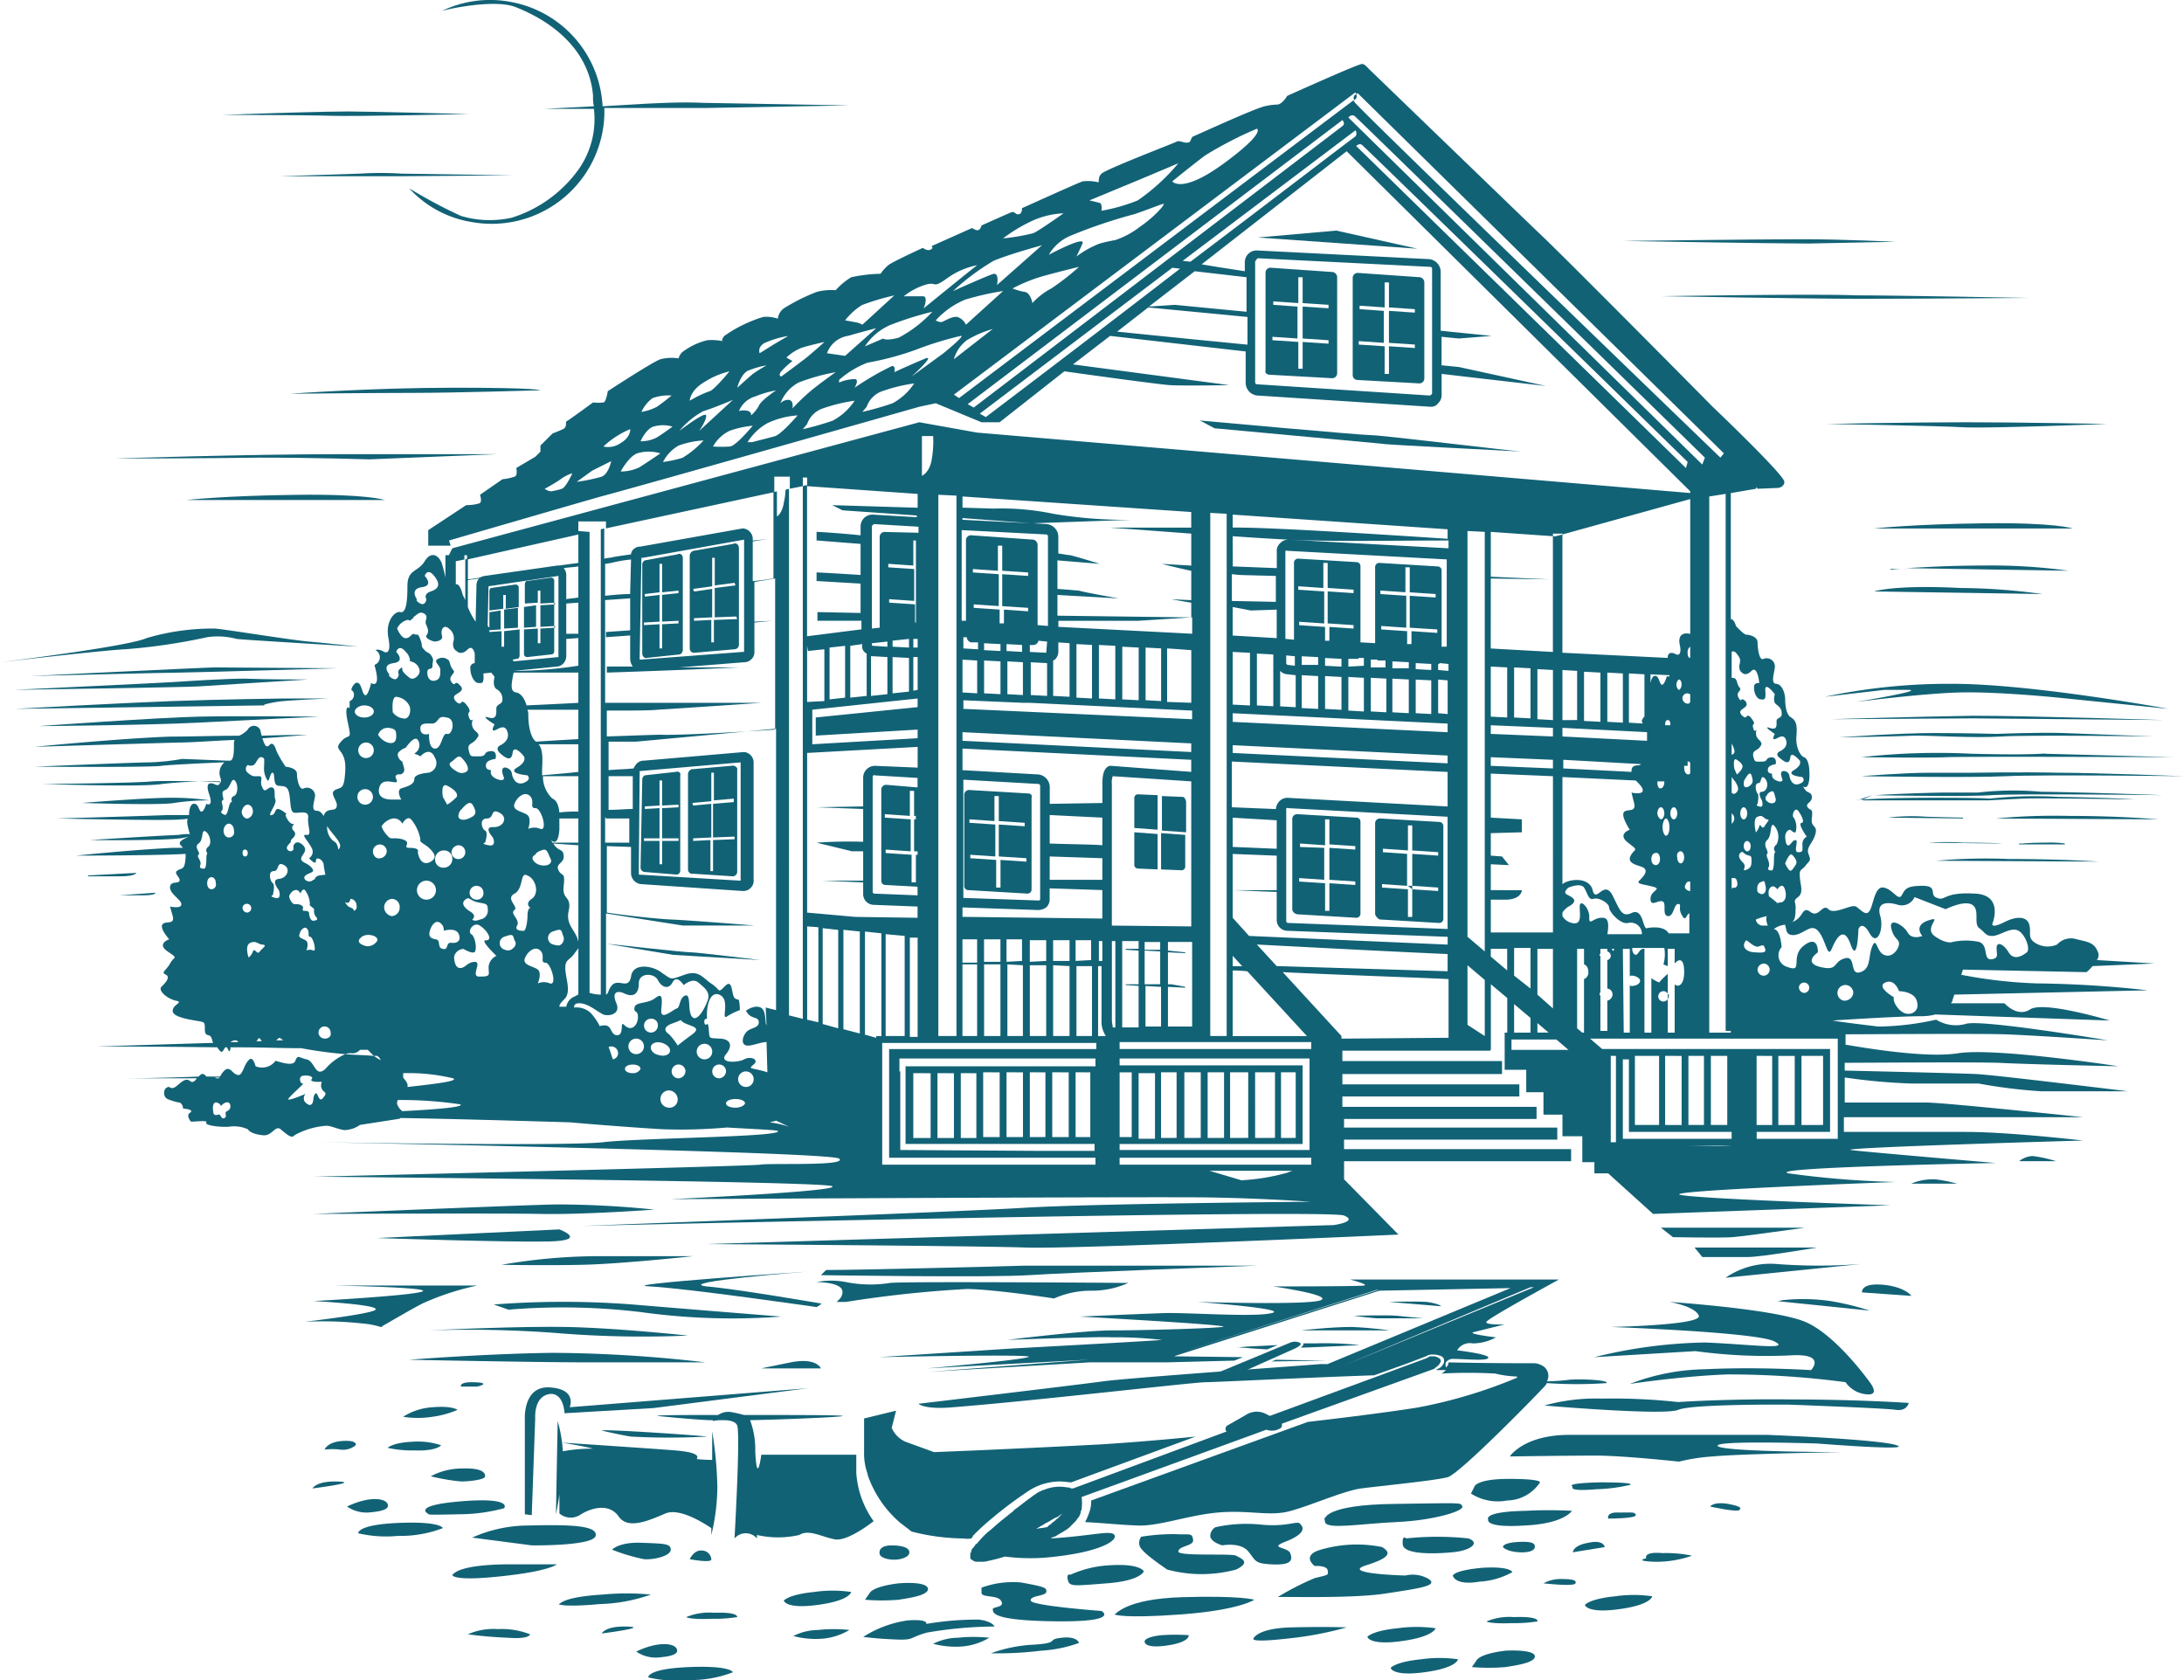 <svg xmlns="http://www.w3.org/2000/svg" viewBox="0 0 142.276 109.449">
  <defs>
    <style>
      .cls-1 {
        fill: #126276;
      }
    </style>
  </defs>
  <g id="Group_503" data-name="Group 503" transform="translate(0 -0.089)">
    <path id="Path_1886" data-name="Path 1886" class="cls-1" d="M54.317.545C56.9,1.558,59.153,3.47,59.378,6.338a2.738,2.738,0,0,0,.056.675l-3.262.169h3.262a5.671,5.671,0,0,1-.956,3.88,8.456,8.456,0,0,1-4.386,3.205,6.553,6.553,0,0,1-3.318-.112,32.255,32.255,0,0,1-3.374-1.8,7.011,7.011,0,0,0,4.049,2.193A7.344,7.344,0,0,0,60,8.643a6.91,6.91,0,0,0,.112-1.518h6.523l9.448-.169-9.616-.169c-1.181-.056-2.418,0-3.6.056L60,7.012A7.292,7.292,0,0,0,53.98.208a7.212,7.212,0,0,0-4.5.619C49.481.77,52.855-.017,54.317.545Z" transform="translate(-20.744 0)"/>
    <path id="Path_1887" data-name="Path 1887" class="cls-1" d="M32.785,13.281c1.631.056,9-.112,9-.112S35.316,13,33.91,13s-4.949.112-4.949.112l-3.262.112C25.643,13.225,31.155,13.225,32.785,13.281Z" transform="translate(-11.247 -5.65)"/>
    <path id="Path_1888" data-name="Path 1888" class="cls-1" d="M37.674,20.167l-5.174.169h7.929l7.2-.056-7.254-.112A21.611,21.611,0,0,0,37.674,20.167Z" transform="translate(-14.223 -8.768)"/>
    <path id="Path_1889" data-name="Path 1889" class="cls-1" d="M193.2,115.2v.337a.207.207,0,0,0,.056-.169C193.312,115.312,193.256,115.256,193.2,115.2Z" transform="translate(-84.553 -50.377)"/>
    <path id="Path_1890" data-name="Path 1890" class="cls-1" d="M100.481,184.154l-.281.394a13.52,13.52,0,0,0,2.193,0c.675-.112,1.968-.281,1.912-.731-.112-.506-1.912-.337-1.912-.337S100.706,183.648,100.481,184.154Z" transform="translate(-43.852 -80.248)"/>
    <path id="Path_1891" data-name="Path 1891" class="cls-1" d="M92.768,184.442c-1.687.169-1.968.562-1.968.562s.112.562,2.193.281c2.137-.281,2.193-.844,2.193-.844A8.444,8.444,0,0,0,92.768,184.442Z" transform="translate(-39.738 -80.648)"/>
    <path id="Path_1892" data-name="Path 1892" class="cls-1" d="M162.843,188.642a8.987,8.987,0,0,0-2.474,0c-1.687.169-1.968.562-1.968.562s.112.562,2.193.281C162.73,189.2,162.843,188.642,162.843,188.642Z" transform="translate(-69.323 -82.486)"/>
    <path id="Path_1893" data-name="Path 1893" class="cls-1" d="M93.531,188.861a3.682,3.682,0,0,0-1.631.394,5.66,5.66,0,0,0,1.968.169,4.125,4.125,0,0,0,1.687-.562A9.391,9.391,0,0,0,93.531,188.861Z" transform="translate(-40.22 -82.593)"/>
    <path id="Path_1894" data-name="Path 1894" class="cls-1" d="M107.536,187.684a19.924,19.924,0,0,0-3.43.281s.169-.337-1.237-.225A7.3,7.3,0,0,0,100,188.809s.731.112,2.081.169c1.293.056.844-.112,2.081-.45a26.909,26.909,0,0,1,4.386-.394S108.435,187.8,107.536,187.684Z" transform="translate(-43.764 -82.091)"/>
    <path id="Path_1895" data-name="Path 1895" class="cls-1" d="M119.411,189.786c-1.068.112-.056.337-1.8.45a9.471,9.471,0,0,0-2.812.562,22.374,22.374,0,0,0,3.262-.169,8.52,8.52,0,0,0,2.474-.506S120.424,189.673,119.411,189.786Z" transform="translate(-50.242 -83.012)"/>
    <path id="Path_1896" data-name="Path 1896" class="cls-1" d="M133.723,189.481c-1.125.112-1.125.394-1.125.394s-.112.506,1.462.281c1.518-.225,1.406-.675,1.406-.675A13.819,13.819,0,0,0,133.723,189.481Z" transform="translate(-58.03 -82.875)"/>
    <path id="Path_1897" data-name="Path 1897" class="cls-1" d="M147.667,188.581c-2.249.056-2.474.731-2.474.731s-.281.281,2.193,0a22.277,22.277,0,0,0,3.88-.731S149.973,188.524,147.667,188.581Z" transform="translate(-63.538 -82.481)"/>
    <path id="Path_1898" data-name="Path 1898" class="cls-1" d="M138.21,185.248s-.844-.281-4.668-.169c-3.768.112-4.33,1.125-4.443,1.125,0,0,.506.281,4.33,0S138.21,185.248,138.21,185.248Z" transform="translate(-56.5 -80.948)"/>
    <path id="Path_1899" data-name="Path 1899" class="cls-1" d="M154.973,182.2c2.193-.337,3.543-.506,2.868-.956a2.061,2.061,0,0,0-1.518-.225s-4.33-.113-2.531-.675,1.462-.9,1.012-1.181a8.329,8.329,0,0,0-4.161.225c-1.068.394-.225,1.012-.225,1.012s.787-.056.844.281.056.281-.844.506A17.756,17.756,0,0,0,148,182.428C148,182.372,152.724,182.54,154.973,182.2Z" transform="translate(-64.771 -78.297)"/>
    <path id="Path_1900" data-name="Path 1900" class="cls-1" d="M172.18,181.965s-.112-.394-1.968-.281c-1.856.169-1.912.506-1.912.506s.112.675,1.743.394A4.936,4.936,0,0,0,172.18,181.965Z" transform="translate(-73.656 -79.465)"/>
    <path id="Path_1901" data-name="Path 1901" class="cls-1" d="M183.212,178.755c-1.012.169-1.012.619-1.012.619l2.081-.337S184.224,178.53,183.212,178.755Z" transform="translate(-79.739 -78.167)"/>
    <path id="Path_1902" data-name="Path 1902" class="cls-1" d="M190.5,180.323s-.844.169.506.225a6.986,6.986,0,0,0,2.474-.394,8.1,8.1,0,0,0-1.912-.169C190.272,179.873,190.5,180.323,190.5,180.323Z" transform="translate(-83.256 -78.723)"/>
    <path id="Path_1903" data-name="Path 1903" class="cls-1" d="M183.934,171.8c-2.474.056-1.8.281-1.8.281s-.394.337,1.518.169a10.88,10.88,0,0,0,2.193-.281S186.408,171.8,183.934,171.8Z" transform="translate(-79.673 -75.148)"/>
    <path id="Path_1904" data-name="Path 1904" class="cls-1" d="M172.874,171.4c-2.137,0-2.249.506-2.249.506l-.225.45a3.252,3.252,0,0,0,2.362.45,2.616,2.616,0,0,0,2.137-1.181S175.011,171.4,172.874,171.4Z" transform="translate(-74.575 -74.973)"/>
    <path id="Path_1905" data-name="Path 1905" class="cls-1" d="M177.84,175.081a28.334,28.334,0,0,0-3.037,0c-2.812.056-2.418.562-2.418.562s-.281.562,2.362.394C177.334,175.924,177.84,175.081,177.84,175.081Z" transform="translate(-75.435 -76.573)"/>
    <path id="Path_1906" data-name="Path 1906" class="cls-1" d="M165.756,179.1c1.181-.112,1.8-.619,1.012-.9a19.235,19.235,0,0,0-4.049,0s-.281-.281-.225.394S164.575,179.215,165.756,179.1Z" transform="translate(-71.111 -77.896)"/>
    <path id="Path_1907" data-name="Path 1907" class="cls-1" d="M128.628,181.781s-.225-.506-2.137-.394a7.114,7.114,0,0,0-2.643.619s-.281-.112-.169.337.337.394,2.531.225C128.459,182.4,128.628,181.781,128.628,181.781Z" transform="translate(-54.116 -79.337)"/>
    <path id="Path_1908" data-name="Path 1908" class="cls-1" d="M121.517,185.217s-4.555-.337-4.611-.675.956-.281,1.012-.562-.112-.337-1.631-.619a5.971,5.971,0,0,0-2.587.337v.337c0,.337,1.125.112,1.293.562.225.394-.562.337-.562.506.056.169-.281.731,4.049.787S121.517,185.217,121.517,185.217Z" transform="translate(-49.76 -80.186)"/>
    <path id="Path_1909" data-name="Path 1909" class="cls-1" d="M81.3,186.9a3.871,3.871,0,0,0-1.8.281s.169.169,1.687.112a9.5,9.5,0,0,0,1.631-.112S82.93,186.839,81.3,186.9Z" transform="translate(-34.793 -81.752)"/>
    <path id="Path_1910" data-name="Path 1910" class="cls-1" d="M67.568,184.761c-2.7.169-2.7.619-2.868.619,0,0,.225.225,2.7,0a10.791,10.791,0,0,0,3.318-.619A16.789,16.789,0,0,0,67.568,184.761Z" transform="translate(-28.316 -80.799)"/>
    <path id="Path_1911" data-name="Path 1911" class="cls-1" d="M55.774,181.3c-3.037.056-3.262.619-3.374.675,0,0-.112.45,3.093.112,3.262-.337,3.712-.787,3.712-.787Z" transform="translate(-22.932 -79.306)"/>
    <path id="Path_1912" data-name="Path 1912" class="cls-1" d="M44.143,176.486c-2.756.112-2.643.675-2.643.675a7.936,7.936,0,0,0,2.587.169,7.621,7.621,0,0,0,2.924-.506S46.9,176.373,44.143,176.486Z" transform="translate(-18.162 -77.191)"/>
    <path id="Path_1913" data-name="Path 1913" class="cls-1" d="M51.422,174.793a11.363,11.363,0,0,0,2.98-.394s.619-.731-2.812-.45c-3.374.281-2.081.844-2.081.844S49.173,174.85,51.422,174.793Z" transform="translate(-21.561 -76.061)"/>
    <path id="Path_1914" data-name="Path 1914" class="cls-1" d="M41.55,174.616c.731-.056,1.462-.169,1.293-.562s-1.237-.506-2.643.169A2.269,2.269,0,0,0,41.55,174.616Z" transform="translate(-17.593 -75.996)"/>
    <path id="Path_1915" data-name="Path 1915" class="cls-1" d="M49.9,170.7a13.4,13.4,0,0,0,1.968.337c.562,0,1.575-.112,1.575-.337s-.169-.562-1.575-.506A4.284,4.284,0,0,0,49.9,170.7Z" transform="translate(-21.838 -74.443)"/>
    <path id="Path_1916" data-name="Path 1916" class="cls-1" d="M46.643,167.657c1.462.056,1.743-.337,1.743-.337a4.827,4.827,0,0,0-1.912-.225c-1.237.056-1.575.394-1.575.394A7.373,7.373,0,0,0,46.643,167.657Z" transform="translate(-19.65 -73.085)"/>
    <path id="Path_1917" data-name="Path 1917" class="cls-1" d="M48.612,163.7a6.1,6.1,0,0,0,1.631-.45s-.337-.281-1.631-.169a3.988,3.988,0,0,0-1.912.619A6.128,6.128,0,0,0,48.612,163.7Z" transform="translate(-20.438 -71.32)"/>
    <path id="Path_1918" data-name="Path 1918" class="cls-1" d="M37.887,171.7c-1.462-.056-1.687.45-1.687.45S39.349,171.753,37.887,171.7Z" transform="translate(-15.843 -75.101)"/>
    <path id="Path_1919" data-name="Path 1919" class="cls-1" d="M77.743,193.186c-2.756.112-2.643.675-2.643.675a7.936,7.936,0,0,0,2.587.169,7.622,7.622,0,0,0,2.924-.506S80.5,193.073,77.743,193.186Z" transform="translate(-32.867 -84.5)"/>
    <path id="Path_1920" data-name="Path 1920" class="cls-1" d="M109.731,189.761a3.682,3.682,0,0,0-1.631.394,5.66,5.66,0,0,0,1.968.169,4.126,4.126,0,0,0,1.687-.562A9.629,9.629,0,0,0,109.731,189.761Z" transform="translate(-47.309 -82.987)"/>
    <path id="Path_1921" data-name="Path 1921" class="cls-1" d="M75.05,191.416c.731-.056,1.462-.169,1.293-.562s-1.237-.506-2.643.169A2.269,2.269,0,0,0,75.05,191.416Z" transform="translate(-32.254 -83.348)"/>
    <path id="Path_1922" data-name="Path 1922" class="cls-1" d="M71.387,188.5c-1.462-.056-1.687.45-1.687.45S72.849,188.553,71.387,188.5Z" transform="translate(-30.504 -82.453)"/>
    <path id="Path_1923" data-name="Path 1923" class="cls-1" d="M62.742,177.458c.169-.731-1.968-.731-4.443-.675a8.994,8.994,0,0,0-3.6.787l3.88.506S62.573,178.133,62.742,177.458Z" transform="translate(-23.939 -77.319)"/>
    <path id="Path_1924" data-name="Path 1924" class="cls-1" d="M70.9,179.246a12.293,12.293,0,0,0,2.081.619c.675.056,1.743-.225,1.743-.619s-.394-.394-1.912-.45C71.35,178.74,70.9,179.246,70.9,179.246Z" transform="translate(-31.029 -78.208)"/>
    <path id="Path_1925" data-name="Path 1925" class="cls-1" d="M135.478,178.13c-.056-.45-.281-.281-1.125-.337a13.158,13.158,0,0,0-2.249.169.669.669,0,0,0-.112.562c.056.394,1.406,1.293,1.8,1.575a8.644,8.644,0,0,0,4.5,0c1.012-.506.281-.731,0-.9s-3.824.056-3.768-.281C134.578,178.524,135.59,178.58,135.478,178.13Z" transform="translate(-57.76 -77.767)"/>
    <path id="Path_1926" data-name="Path 1926" class="cls-1" d="M142.67,178.349c.506.619.394.787,1.518.844s1.406-.169,1.237-.675c-.112-.506-1.575-.337-.225-.844,1.35-.562,1.012-.956.844-1.125-.169-.225-.844.225-2.531.056a9.339,9.339,0,0,0-2.98.169.671.671,0,0,0-.337.619c.112.394.787.562.787.562S142.164,177.731,142.67,178.349Z" transform="translate(-61.353 -77.199)"/>
    <path id="Path_1927" data-name="Path 1927" class="cls-1" d="M158.129,175.445c2.474-.112,4.386-.731,4.274-1.012s.056-.225-4.443-.169-4.5.956-4.5.956-.112-.281,0,.225S155.711,175.558,158.129,175.445Z" transform="translate(-67.14 -76.207)"/>
    <path id="Path_1928" data-name="Path 1928" class="cls-1" d="M175.112,178.693c-1.068.056-1.012.337-1.012.337s.225.281,1.012.337,1.068-.169,1.068-.337S176.18,178.637,175.112,178.693Z" transform="translate(-76.193 -78.161)"/>
    <path id="Path_1929" data-name="Path 1929" class="cls-1" d="M186.29,175.689s1.8,0,1.8-.225c-.056-.225-.225-.169-1.068-.169C186.122,175.239,186.29,175.689,186.29,175.689Z" transform="translate(-81.523 -76.675)"/>
    <path id="Path_1930" data-name="Path 1930" class="cls-1" d="M199.281,174.263c-.956-.169-1.181.169-1.181.169s1.743.394,1.912.225C200.124,174.544,200.181,174.432,199.281,174.263Z" transform="translate(-86.697 -76.206)"/>
    <path id="Path_1931" data-name="Path 1931" class="cls-1" d="M179.925,183a2.29,2.29,0,0,0-1.125.281s2.024.225,2.081,0C180.993,183.056,180.6,183,179.925,183Z" transform="translate(-78.251 -80.05)"/>
    <path id="Path_1932" data-name="Path 1932" class="cls-1" d="M54.349,160.2c-1.125-.056-.956.281-.956.281h.956C54.349,160.532,55.474,160.251,54.349,160.2Z" transform="translate(-23.363 -70.067)"/>
    <path id="Path_1933" data-name="Path 1933" class="cls-1" d="M38.781,167c-1.012.056-1.181.562-1.181.562a4.309,4.309,0,0,1,1.012,0,1.311,1.311,0,0,0,1.012-.281S39.793,166.939,38.781,167Z" transform="translate(-16.455 -73.043)"/>
    <path id="Path_1934" data-name="Path 1934" class="cls-1" d="M102.453,180c.562.112,1.237-.056,1.35-.337s-.169-.562-1.125-.562-.787.562-.787.562S101.891,179.887,102.453,180Z" transform="translate(-44.587 -78.343)"/>
    <path id="Path_1935" data-name="Path 1935" class="cls-1" d="M79.9,180.26s1.462.281,1.406,0a.615.615,0,0,0-.619-.562C80.181,179.641,79.9,180.26,79.9,180.26Z" transform="translate(-34.968 -78.603)"/>
    <path id="Path_1936" data-name="Path 1936" class="cls-1" d="M87.685,171.95c.844.169,2.531-1.181,2.531-1.181L90.1,170.6a6.09,6.09,0,0,1-1.012-2.98v-.281h0V167h0v-.562H82.9s-.281,2.137-.394-.225a5.446,5.446,0,0,0-.337-2.024c2.7-.056,6.355-.225,6.017-.281-.225-.056-3.374-.056-6.411-.056a7.339,7.339,0,0,0-.731-.169,1.177,1.177,0,0,0-.956.169c-2.137,0-3.88,0-3.993.056,0,0,2.081.225,3.43.281h.225v.056a2.551,2.551,0,0,1,.562-.056h.112c.337,0,.787.056.9.337.225.506-.169,7.367-.169,7.367a.961.961,0,0,1,1.462,0v-.225a6.172,6.172,0,0,0,2.756,0C86,171.275,86.785,171.781,87.685,171.95Z" transform="translate(-33.305 -71.587)"/>
    <path id="Path_1937" data-name="Path 1937" class="cls-1" d="M54.2,189.137s1.125.169,2.587.225c1.462.112,1.462-.225,1.462-.225a5.046,5.046,0,0,0-2.081-.337A4.157,4.157,0,0,0,54.2,189.137Z" transform="translate(-23.72 -82.588)"/>
    <path id="Path_1938" data-name="Path 1938" class="cls-1" d="M172.693,191.29s-1.687.169-1.912.675l-.281.394a13.525,13.525,0,0,0,2.193,0c.675-.113,1.968-.281,1.912-.731C174.493,191.178,172.693,191.29,172.693,191.29Z" transform="translate(-74.618 -83.672)"/>
    <path id="Path_1939" data-name="Path 1939" class="cls-1" d="M163.068,192.242c-1.687.169-1.968.562-1.968.562s.112.562,2.193.281c2.137-.281,2.193-.844,2.193-.844A8.446,8.446,0,0,0,163.068,192.242Z" transform="translate(-70.505 -84.062)"/>
    <path id="Path_1940" data-name="Path 1940" class="cls-1" d="M185.568,184.942c-1.687.169-1.968.562-1.968.562s.112.562,2.193.281c2.137-.281,2.193-.844,2.193-.844A8.444,8.444,0,0,0,185.568,184.942Z" transform="translate(-80.352 -80.867)"/>
    <path id="Path_1941" data-name="Path 1941" class="cls-1" d="M174,187.4a3.872,3.872,0,0,0-1.8.281s.169.169,1.687.112a9.5,9.5,0,0,0,1.631-.112S175.687,187.339,174,187.4Z" transform="translate(-75.362 -81.97)"/>
    <path id="Path_1942" data-name="Path 1942" class="cls-1" d="M150.7,154.025h5.792s-1.125-.169-2.474-.225C152.612,153.8,150.7,154.025,150.7,154.025Z" transform="translate(-65.953 -67.271)"/>
    <path id="Path_1943" data-name="Path 1943" class="cls-1" d="M156.8,152.481s1.237.169,1.631.169h2.924s-1.237-.112-1.743-.169C159.049,152.424,156.8,152.481,156.8,152.481Z" transform="translate(-68.623 -66.682)"/>
    <path id="Path_1944" data-name="Path 1944" class="cls-1" d="M163.374,150.881c-.787-.056-2.474,0-2.474,0l3.374.281C164.33,151.162,164.162,150.993,163.374,150.881Z" transform="translate(-70.417 -65.982)"/>
    <path id="Path_1945" data-name="Path 1945" class="cls-1" d="M63.721,162.09s.506-1.181-1.293-1.293-1.631,2.137-1.631,2.137v6.13l.45.056.225-6.3s-.112-1.35.844-1.575c1.012-.225,1.068,1.237,1.068,1.237l5.792-.337,10.066-1.293Z" transform="translate(-26.606 -70.331)"/>
    <path id="Path_1946" data-name="Path 1946" class="cls-1" d="M74.916,168.974a25.4,25.4,0,0,0-.337-3.6v1.856a8.58,8.58,0,0,1-1.012-.056h0c.169-.225-.056-.45-1.406-.562s-7.367-.506-7.367-.506,1.406.225,2.024.394a10.179,10.179,0,0,0-1.968.169,8.965,8.965,0,0,0-.337-1.968l-.112,6.073s.112-.506.225-1.293v1.237a1.132,1.132,0,0,0,1.406.056c.844-.506,1.912-.675,2.474.169.619.844,1.968.225,3.037-.225.956-.394,2.643.731,2.98.956v.45A13.588,13.588,0,0,0,74.916,168.974Z" transform="translate(-28.184 -72.041)"/>
    <path id="Path_1947" data-name="Path 1947" class="cls-1" d="M69.7,165.786s1.181.281,1.912.394a47.271,47.271,0,0,0,4.949,0C76.336,166.123,69.869,165.674,69.7,165.786Z" transform="translate(-30.504 -72.508)"/>
    <path id="Path_1948" data-name="Path 1948" class="cls-1" d="M143.043,157.361l3.149-1.406s.619-.281.281-.394a.779.779,0,0,0-.562,0l-4.611,1.912Z" transform="translate(-61.839 -68.019)"/>
    <path id="Path_1949" data-name="Path 1949" class="cls-1" d="M147.3,157.712l3.6-.056-3.318-.056Z" transform="translate(-64.465 -68.934)"/>
    <path id="Path_1950" data-name="Path 1950" class="cls-1" d="M145.268,156.181l.675-.281c-1.293.056-2.474.112-2.643.169C143.3,156.012,144.144,156.125,145.268,156.181Z" transform="translate(-62.714 -68.19)"/>
    <path id="Path_1951" data-name="Path 1951" class="cls-1" d="M150.869,155.691c0,.112-.056.169-.169.281,1.687-.056,3.824-.169,3.824-.169a21.39,21.39,0,0,0-2.868-.112Z" transform="translate(-65.953 -68.093)"/>
    <path id="Path_1952" data-name="Path 1952" class="cls-1" d="M200.094,166.975c-1.125-.394-8.435-.675-8.435-.675H178.78c-2.98,0-3.88,1.406-3.88,1.406s3.712-.056,5.567-.056,5.455.394,5.455.394a12.326,12.326,0,0,1,2.193-.337c1.687-.169,8.267-.281,8.548-.281s-7.817,0-8.21-.394,6.467-.169,6.467-.169S201.274,167.368,200.094,166.975Z" transform="translate(-76.544 -72.741)"/>
    <path id="Path_1953" data-name="Path 1953" class="cls-1" d="M187.617,162.319a39.542,39.542,0,0,0-5-.225,12.383,12.383,0,0,0-3.712.45s7.817.675,8.717.281c.956-.394,7.2-.337,7.2-.337s6.242.225,6.973.337.844-.45.844-.45-3.318-.225-7.536-.225C190.878,162.094,187.617,162.319,187.617,162.319Z" transform="translate(-78.295 -70.897)"/>
    <path id="Path_1954" data-name="Path 1954" class="cls-1" d="M191.9,153.543a31.779,31.779,0,0,0-7.2.956l6.58-.394a34.248,34.248,0,0,0,6.13.281c2.474-.169,1.406.956,1.406.956s-3.487-.225-6.917-.056a14.1,14.1,0,0,0-4.892.956s3.318-.506,6.355-.619a57.514,57.514,0,0,1,7.7.506,1.839,1.839,0,0,0,1.35.787c.956.112.225-.787.225-.787s-2.193-3.093-4.218-3.936-8.829-1.293-8.829-1.293,1.687.281,1.912.9-5.736.731-5.736.731,9.616.337,10.685.956C197.522,154.049,194.822,153.656,191.9,153.543Z" transform="translate(-80.833 -66.001)"/>
    <path id="Path_1955" data-name="Path 1955" class="cls-1" d="M57.923,154.188a68.448,68.448,0,0,0,8.6.169s-4.668-.506-7.985-.562-8.941.225-8.941.225A76.824,76.824,0,0,1,57.923,154.188Z" transform="translate(-21.707 -67.265)"/>
    <path id="Path_1956" data-name="Path 1956" class="cls-1" d="M58.928,157.416h7.761a88.937,88.937,0,0,0-9.954-.619c-4.443.056-9.335.45-9.335.45S55.61,157.416,58.928,157.416Z" transform="translate(-20.744 -68.581)"/>
    <path id="Path_1957" data-name="Path 1957" class="cls-1" d="M90.112,157.831c-1.687.337-1.912.394-1.912.394h3.88S91.8,157.493,90.112,157.831Z" transform="translate(-38.6 -68.996)"/>
    <path id="Path_1958" data-name="Path 1958" class="cls-1" d="M66.873,151.57a42.916,42.916,0,0,0,9.054.281s-4.949-.394-9.673-.787a58.886,58.886,0,0,0-9.054,0l.956.337A42.728,42.728,0,0,1,66.873,151.57Z" transform="translate(-25.033 -65.997)"/>
    <path id="Path_1959" data-name="Path 1959" class="cls-1" d="M35.3,151.362a23.769,23.769,0,0,1,3.768.112,5.6,5.6,0,0,1,1.181.225c.337-.169,1.631-.956,2.7-1.518a17.367,17.367,0,0,1,3.6-1.181H37.1s6.636.112,5.848.394-7.086.619-7.086.619,4.33.225,4.049.562C39.686,150.856,35.3,151.362,35.3,151.362Z" transform="translate(-15.449 -65.17)"/>
    <path id="Path_1960" data-name="Path 1960" class="cls-1" d="M44.212,153.756l-.056-.056a.055.055,0,0,0-.056.056Z" transform="translate(-19.3 -67.227)"/>
    <path id="Path_1961" data-name="Path 1961" class="cls-1" d="M96.231,148.972c.225.45-.337.844-.337.844h.619a75.731,75.731,0,0,1,7.929-.844c2.024.056,5.624.619,5.624.619a5.91,5.91,0,0,1,2.362-.506,5.766,5.766,0,0,0,2.474-.506s-14.621-.112-15.521,0a8.1,8.1,0,0,1-2.868-.056,4.952,4.952,0,0,0-1.912,0S95.95,148.522,96.231,148.972Z" transform="translate(-41.401 -64.917)"/>
    <path id="Path_1962" data-name="Path 1962" class="cls-1" d="M85.205,147.4s-12.6.844-10.235.956,10.91,1.35,10.91,1.35l.337-.225s-5.511-.956-7.536-1.125C76.6,148.075,85.205,147.4,85.205,147.4Z" transform="translate(-32.681 -64.47)"/>
    <path id="Path_1963" data-name="Path 1963" class="cls-1" d="M58.1,146.162s2.7.056,5.286,0c2.531-.056,7.2-.562,7.2-.562H64.4A37.439,37.439,0,0,0,58.1,146.162Z" transform="translate(-25.427 -63.682)"/>
    <path id="Path_1964" data-name="Path 1964" class="cls-1" d="M95.719,146.981h-.281l-.337.337s11.078.169,13.553,0,14.9-.619,14.9-.619H108.372C106.685,146.756,97.406,146.981,95.719,146.981Z" transform="translate(-41.62 -64.163)"/>
    <path id="Path_1965" data-name="Path 1965" class="cls-1" d="M203.162,146.466a5.124,5.124,0,0,0-3.262.9l8.885-.9A36.011,36.011,0,0,1,203.162,146.466Z" transform="translate(-87.485 -64.042)"/>
    <path id="Path_1966" data-name="Path 1966" class="cls-1" d="M196.3,144.6l.506.619h2.98c.844,0,4.5-.619,4.5-.619H196.3Z" transform="translate(-85.91 -63.244)"/>
    <path id="Path_1967" data-name="Path 1967" class="cls-1" d="M193.187,142.919s3.149.056,3.88,0,4.724-.619,4.724-.619H192.4Z" transform="translate(-84.203 -62.238)"/>
    <path id="Path_1968" data-name="Path 1968" class="cls-1" d="M216.992,148.889c-1.406-.112-1.293.506-1.293.506l3.205.225C218.9,149.564,218.4,149,216.992,148.889Z" transform="translate(-94.398 -65.115)"/>
    <path id="Path_1969" data-name="Path 1969" class="cls-1" d="M205.9,150.7l6.017.619a17.739,17.739,0,0,0-2.531-.619,12.454,12.454,0,0,0-3.205-.056A.984.984,0,0,1,205.9,150.7Z" transform="translate(-90.111 -65.853)"/>
    <path id="Path_1970" data-name="Path 1970" class="cls-1" d="M55.566,142.5l-11.866.562s8.379.281,11.135.225C57.534,143.231,55.566,142.5,55.566,142.5Z" transform="translate(-19.125 -62.325)"/>
    <path id="Path_1971" data-name="Path 1971" class="cls-1" d="M52.1,139.6c-2.7.056-15.8.619-15.8.619s11.922-.056,14.79,0,7.423-.281,7.423-.281A62.549,62.549,0,0,0,52.1,139.6Z" transform="translate(-15.886 -61.052)"/>
    <path id="Path_1972" data-name="Path 1972" class="cls-1" d="M176.3,52.4h0Z" transform="translate(-77.157 -22.893)"/>
    <path id="Path_1973" data-name="Path 1973" class="cls-1" d="M159.976,50.824c-.844-.056-9.11-1.068-9.785-1.068S139,48.8,139,48.8l.956.506,10.966,1.012C150.922,50.375,159.132,50.768,159.976,50.824Z" transform="translate(-60.833 -21.318)"/>
    <path id="Path_1974" data-name="Path 1974" class="cls-1" d="M85.5,77.356a8.791,8.791,0,0,0,1.406-.056A9.429,9.429,0,0,1,85.5,77.356Z" transform="translate(-37.419 -33.791)"/>
    <path id="Path_1975" data-name="Path 1975" class="cls-1" d="M75.711,109.962c-.45,0-5.511-.562-5.511-.562l4.386.731,5.68.337C80.21,110.468,76.161,109.962,75.711,109.962Z" transform="translate(-30.723 -47.839)"/>
    <path id="Path_1976" data-name="Path 1976" class="cls-1" d="M221.4,136.965h2.98a9.291,9.291,0,0,0-1.406-.281A3.638,3.638,0,0,0,221.4,136.965Z" transform="translate(-96.894 -59.771)"/>
    <path id="Path_1977" data-name="Path 1977" class="cls-1" d="M234.8,134a1.509,1.509,0,0,0-.9.337h2.418A9.289,9.289,0,0,0,234.8,134Z" transform="translate(-102.365 -58.605)"/>
    <path id="Path_1978" data-name="Path 1978" class="cls-1" d="M13.5,73.456a4.78,4.78,0,0,1,1.912.112c.337.056,7.929.506,7.929.506s-2.024-.225-3.262-.337S14.734,72.95,14,72.893a15.238,15.238,0,0,0-4.443.619C8.323,74.074,0,75.087,0,75.087s6.8-.787,8.154-.844A38.888,38.888,0,0,0,13.5,73.456Z" transform="translate(0 -31.859)"/>
    <path id="Path_1979" data-name="Path 1979" class="cls-1" d="M15.534,77.4c-.562,0-12.034.562-12.034.562s9.11-.225,9.785-.225,10.235-.281,10.235-.281S16.041,77.4,15.534,77.4Z" transform="translate(-1.532 -33.835)"/>
    <path id="Path_1980" data-name="Path 1980" class="cls-1" d="M1.6,79.431s11.247-.169,12.034-.225,7.142-.45,7.142-.45-2.868,0-4.161-.056c-1.293,0-3.824.169-4.668.225S1.6,79.431,1.6,79.431Z" transform="translate(-0.7 -34.403)"/>
    <path id="Path_1981" data-name="Path 1981" class="cls-1" d="M18.739,81.225c.619-.112,3.43-.225,3.43-.225h-2.98s-4.218.056-7.254.169S1.7,81.675,1.7,81.675l16.252-.225C17.9,81.394,18.121,81.337,18.739,81.225Z" transform="translate(-0.744 -35.41)"/>
    <path id="Path_1982" data-name="Path 1982" class="cls-1" d="M14.96,83.081c-2.7.056-10.46.619-10.46.619s7.086-.056,10.347-.225,7.929-.394,7.929-.394S17.659,83.024,14.96,83.081Z" transform="translate(-1.969 -36.31)"/>
    <path id="Path_1983" data-name="Path 1983" class="cls-1" d="M17.823,92.669a17.372,17.372,0,0,0-2.587-.169c-1.575,0-5.736.337-5.736.337s5.174.169,6.017,0A15.025,15.025,0,0,1,17.823,92.669Z" transform="translate(-4.158 -40.443)"/>
    <path id="Path_1984" data-name="Path 1984" class="cls-1" d="M10.2,101.425h2.081c1.012,0,1.068-.225,1.068-.225l-3.149.169Z" transform="translate(-4.464 -44.25)"/>
    <path id="Path_1985" data-name="Path 1985" class="cls-1" d="M15.375,103.669c.844,0,.787-.169.787-.169l-2.362.169Z" transform="translate(-6.039 -45.257)"/>
    <path id="Path_1986" data-name="Path 1986" class="cls-1" d="M211.4,80.144l3.88-.45h1.462c1.462,0-3.318.787-3.318.787s4.386-.562,6.8-.619c2.474-.056,6.355.337,6.355.337l7.2.731S224.9,79.3,219.723,79.3A38.83,38.83,0,0,0,211.4,80.144Z" transform="translate(-92.518 -34.666)"/>
    <path id="Path_1987" data-name="Path 1987" class="cls-1" d="M233.763,83.281S225.047,83,221.335,83c-3.712.056-9.335.225-9.335.225l9.335-.056Z" transform="translate(-92.781 -36.285)"/>
    <path id="Path_1988" data-name="Path 1988" class="cls-1" d="M223.629,85.213c1.8-.112,9.9,0,9.9,0s-4.274-.169-5.9-.225-4.33.056-4.33.056-2.024-.056-4.161-.056-6.13.281-6.13.281,3.768-.056,5-.112C219.242,85.156,221.829,85.325,223.629,85.213Z" transform="translate(-93.218 -37.148)"/>
    <path id="Path_1989" data-name="Path 1989" class="cls-1" d="M222.8,87.367a44.33,44.33,0,0,0-7.2.225s4.5.056,5.567,0,14.79,0,14.79,0l-8.379-.225C227.578,87.311,227.241,87.48,222.8,87.367Z" transform="translate(-94.356 -38.178)"/>
    <path id="Path_1990" data-name="Path 1990" class="cls-1" d="M222.8,89.581h-2.812c-1.575,0-4.386.225-4.386.225s7.142.112,9.448,0c2.249-.112,11.585,0,11.585,0s-5.792-.225-8.154-.225C226.06,89.524,222.8,89.581,222.8,89.581Z" transform="translate(-94.356 -39.154)"/>
    <path id="Path_1991" data-name="Path 1991" class="cls-1" d="M223.967,92.616s.956-.056,2.193-.112,7.311.056,7.311.056-1.237-.112-4.949-.169a27.277,27.277,0,0,0-4.5.112s-.45-.056-3.543-.056c-2.306,0-3.936.056-4.668.112l-.112.056h8.267Z" transform="translate(-94.4 -40.39)"/>
    <path id="Path_1992" data-name="Path 1992" class="cls-1" d="M215.494,92.481l.619-.281-1.012.337C215.156,92.481,215.269,92.481,215.494,92.481Z" transform="translate(-94.137 -40.312)"/>
    <path id="Path_1993" data-name="Path 1993" class="cls-1" d="M223.761,91.826H221.68c-1.125,0-3.824.112-4.555.169H216.9s6.073.112,7.76,0,11.135,0,11.135,0-4.33-.169-7.929-.225A20.371,20.371,0,0,0,223.761,91.826Z" transform="translate(-94.925 -40.107)"/>
    <path id="Path_1994" data-name="Path 1994" class="cls-1" d="M218.7,94.744h0l4.892.056v-.056s-.281,0-2.362-.056A13.563,13.563,0,0,0,218.7,94.744Z" transform="translate(-95.713 -41.394)"/>
    <path id="Path_1995" data-name="Path 1995" class="cls-1" d="M231.2,94.769l10.572.056s-2.418-.225-5.848-.225A40.357,40.357,0,0,0,231.2,94.769Z" transform="translate(-101.183 -41.362)"/>
    <path id="Path_1996" data-name="Path 1996" class="cls-1" d="M224.3,99.7l10.572.056s-2.418-.169-5.849-.169A36.277,36.277,0,0,0,224.3,99.7Z" transform="translate(-98.164 -43.541)"/>
    <path id="Path_1997" data-name="Path 1997" class="cls-1" d="M223.4,97.681l4.78.056s-.394-.056-2.474-.056A17.1,17.1,0,0,0,223.4,97.681Z" transform="translate(-97.77 -42.699)"/>
    <path id="Path_1998" data-name="Path 1998" class="cls-1" d="M235.643,97.7c-1.012,0-1.518.056-1.518.056H233.9v.056h2.98v-.056A6.972,6.972,0,0,0,235.643,97.7Z" transform="translate(-102.365 -42.719)"/>
    <path id="Path_1999" data-name="Path 1999" class="cls-1" d="M137.672,66.659a2.243,2.243,0,0,0,.394-.394l4.049-.169-3.768-.225a.517.517,0,0,0,.056-.562c-.225-.562-.619-.619-1.35-.787a1.219,1.219,0,0,0-1.293.337,1.525,1.525,0,0,1-1.518-.169c-.394-.337-.169-.562-.281-1.068-.112-.562-.731-.675-1.631-.225s-.787.112-.787.112.787-1.912-1.181-1.968c-2.024-.112-1.856.506-2.418.281-.562-.169.112-.787-.956-.787s-1.125.225-1.35.619-.562-.394-1.181-.506-.675,1.293-.956,1.575c-.225.281-.562-.169-.844-.337-.337-.169-1.406.562-1.8.169s-.619.619-1.181.169c-.562-.394-.394.394-1.181.675.169-.112.225-.394.225-.787.056-.562-.225-.562.169-.844.394-.337.112-.844.112-1.35-.056-.506.169-.394.394-.731.281-.337.337-.281.169-.731s.281-.675.45-1.293-.337-.394-.225-1.068c.056-.675-.056-.394-.281-.675-.169-.281.281-.281.281-.675-.056-.394-.281-.169-.506-.562s.225.394.337-.619c.056-1.012-.169-1.35-.337-1.406-.225-.056-.562-.619-.506-1.35s0-1.012-.337-1.237c-.337-.169-.394-.844-.394-1.181s-.169-.956-.562-1.012c-.394,0-.169-.619-.112-1.068a.536.536,0,0,0-.731-.562c-.281.169-.394-.675-.394-1.068s-.562-.506-.731-.506-.675-.562-.675-.562-.112-.45-.337-.45v-8.21l1.631-.281.056-.112.056.112,1.35-.056s.394-.056.394-.394c.056-.394-4.668-4.892-4.668-4.892s-10.01-10.122-11.36-11.36C100.669,17.228,90.884,7.78,90.884,7.78S90.659,7.5,90.49,7.5C90.322,7.443,85.6,9.58,85.6,9.58s-.281.506-.619.562a3.888,3.888,0,0,0-.844.112c-.731.169-4.5,1.912-4.668,1.968-.169.112-.112.394-.337.394-.225.056-.562-.169-.731-.056-.225.112-4.611,1.8-4.892,2.081s-.112.562-.225.562a2.8,2.8,0,0,0-1.012-.056c-.337.112-3.936,1.743-3.936,1.743s0,.394-.225.394c-.225.056-.225-.225-.506-.112s-1.912.844-1.912.844-.056.225-.169.281c-.112.112-.45-.112-.45-.112l-2.643,1.181s.169.112-.056.225-.506-.112-.506-.112-1.968.9-2.249,1.125a2.87,2.87,0,0,0-.506.562,9.928,9.928,0,0,0-1.912.225,4.5,4.5,0,0,0-1.012.844,3.753,3.753,0,0,0-1.237.112,12.631,12.631,0,0,0-2.137,1.068.981.981,0,0,0-.394.675,2.314,2.314,0,0,0-.956-.112,8.847,8.847,0,0,0-2.531,1.237c-.225.281-.112.337-.112.337a3.527,3.527,0,0,0-1.012-.056,4.407,4.407,0,0,0-1.631.787.949.949,0,0,0-.225.394,2.917,2.917,0,0,0-1.181.056c-.506.169-3.43,2.081-3.43,2.081s-.112.731-.281.731a2.616,2.616,0,0,1-.675,0s-1.687,1.237-1.743,1.237c-.056.056.056.394-.225.506-.225.112-.675.281-.675.281l-.787.787v.394l-.337.337-1.237.731s.112.506-.112.562a3.275,3.275,0,0,1-.787.169l-1.462,1.012s.169.506-.056.562a2.84,2.84,0,0,1-.844.112l-2.474,1.631v1.012h1.462l-.112-.337s7.536-2.193,9.9-2.868c2.362-.619,20.751-5.848,20.751-5.848L62.71,29.6l2.98,1.237h1.181l4.218-3.318c1.181.169,6.073.844,6.861.9.9.056,3.88,0,3.88,0l-10.179-1.35,2.418-1.856L82.9,26.226v2.081a.84.84,0,0,0,.731.787l11.247.731h.056a.548.548,0,0,0,.506-.225.722.722,0,0,0,.225-.562v-1.35l6.8.787-5.68-1.237-1.125-.112V25.27l1.125.112,2.137-.169-3.318-.337V22.908l1.237.169-1.237-.169V21a.84.84,0,0,0-.731-.787L83.63,19.646a.769.769,0,0,0-.787.787V21l-1.8-.281-1.012-.169,9.448-7.367L111.86,35.336v.112L65.409,31.512l-3.768-.675-30.423,8.21-.225.45h-.225v.562h0v.9c-.056-.337-.169-.675-.225-.9-.169-.506-.675-.9-1.125-.169s-1.125.506-1.125,1.631-.112,1.743-.45,1.687c-.337-.112-1.012.562-.787,1.687.225,1.181-.281.9-.281.9s-.337-.225-.562-.112a.525.525,0,0,1-.056.956V46.7c.45,1.575-.225,1.125-.225,1.125s-.225.9-.394.787c-.225-.056-.225-.956-.619-.787a.694.694,0,0,0-.281.45.34.34,0,0,1,.169.337.423.423,0,0,1-.281.394v.45s-.394-.337-.112.956.056.619-.45,1.237c-.562.619.337.394.281,1.8s-.281,1.125-.675,1.35.225.731.112,1.068c-.056.394-.675,0-.844.619-.112-.169-.225-.337-.45-.337-.394,0-.169-.562-.112-.956a.525.525,0,0,0-.731-.506c-.281.169-.45-.562-.45-.956,0-.337-.562-.45-.731-.45a6.625,6.625,0,0,1-.619-1.068s-.169-.675-.45-.337c-.225.225-.337-.112-.45-.45,1.631-.112,2.924-.225,2.924-.225s-1.293,0-2.98.056c0-.112-.056-.169-.056-.281a.449.449,0,0,0-.844-.112,1.714,1.714,0,0,1-.562.394c-1.518,0-3.149.056-4.443.056C9.68,51.419,4,51.981,4,51.981s7.367-.225,9.448-.281c.787,0,2.193-.112,3.6-.169-.056.056-.056.169-.056.337,0,.675-.056,1.068-.337,1.012h-.169l-2.868-.112a14.767,14.767,0,0,1-2.137.225c-.844,0-7.479.281-7.479.281s7.592.056,8.267-.056c.394-.056,2.531-.169,4.105-.225a.885.885,0,0,0-.281.956.836.836,0,0,1,.056.337c-1.012-.056-3.768-.112-4.5-.056-.956.112-6.748.169-6.748.169H4.45s6.636.225,7.873,0a29.446,29.446,0,0,1,3.768-.169c0,.337-.281.225-.281.225s-.787-.45-.45.562c.337.956-.169.675-.169.675s-.169.562-.337.506-.169-.562-.506-.506c-.225.056-.281.45-.281.731H12.66c-1.068.056-7.2.225-7.2.225s7.367.169,8.1.056a1.583,1.583,0,0,0,.45-.056c-.056,0-.112.169,0,.619a3.584,3.584,0,0,0,.112.394,4.034,4.034,0,0,0-.731.056c-1.406.056-5.792.337-5.792.337s4.443.056,5.9-.112a4.871,4.871,0,0,0,.562-.112,3.057,3.057,0,0,0-.45.225c-.281.225-.112.281.056.506H13c-2.474.112-6.3.506-6.3.506s5.342,0,7.142-.112v.225c-.056.844-.225.675-.506.844-.337.169.169.45.112.675s-.562,0-.619.394c-.056.45.731.844.731,1.125.056.337-.731.169-.731.169L13,63c.169.619-.506.281-.675.562s.45.956.45.956-.844.281-.112.787.45.281.169.787-.619.562-.281.731-.056.562-.281.787.281.731.9.9c.619.112-.169.225-.169.675,0,.506,1.687.619,1.968.731s-.056.787.337.844c.281.056.225.337.337.506L8.049,71.5s3.655,0,7.873.056c0,.056.056.112.112.169.281.45.337-.506.562-.056.112.281.169.056.169-.112H17.5c1.293,0,2.587.056,3.88.056A27.319,27.319,0,0,0,24.245,72a1.1,1.1,0,0,1,.45-.056.618.618,0,0,0,.506-.225h.506l.225.225.169.169h.225a.561.561,0,0,1,.225.281,5.187,5.187,0,0,1-.45-.281c-.619-.056-1.237-.056-1.856-.112a3.622,3.622,0,0,0-1.293.956c-.675.619-.675-.506-1.237-.619-.506-.112-.562-.337-.731.112s-1.406-.112-1.293,0a1.092,1.092,0,0,1-1.293.337s-.169-.731-.45-.394c-.337.337-.394,1.068-.731.956-.337-.056-.506-.675-.9-.225a1.176,1.176,0,0,0-.225.337h-.9c-.225-.281-.337-.169-.506,0-2.756.112-4.836.112-4.836.112h4.724c-.112.169-.281.337-.45.169-.45-.337-.9.619-1.237.45a.2.2,0,0,1-.112-.056c-.394,0-.45.619-.112.787a3.637,3.637,0,0,0,.731.225c.169,0,.281.225.281.394,0,0,.787.056.45.281-.281.169.056.562.056.562,0,.056,1.125-.112,1.012.056-.169.225,1.068.337,1.518.281a2.169,2.169,0,0,1,1.181.169c.112.169.394.337,1.012.394.562.056.787-.675,1.125-.394.281.225.731.675.9.394a5,5,0,0,1,2.081-.619c.337,0,.731.225,1.181.281a1.823,1.823,0,0,0,1.012-.337l2.531-.394a.2.2,0,0,0,.112-.056c3.318.056,7.254.169,11.022.281,1.912.169,4.161.337,6.017.45a33.639,33.639,0,0,0,4.218-.112c1.968.112,3.262.169,3.318.225.394.394-8.941.45-11.36.731s-18.558,0-18.558,0,33.291.619,33.91,1.068c.619.506-4.443.281-5.117.394s-29.074.787-29.074.787,33.123.281,33.741.619-10.516.844-10.516.844,31.436-.169,35.035-.112,6.636.281,6.636.281-14.115.112-18.67.394-28.793,1.181-28.793,1.181,48.7-1.125,49.656-.675c.956.394-.675.619-.675.619L47.808,84.373s17.489.112,20.751.225,24.294-.844,24.294-.844l-3.543-3.6V78.975H104.1v-.787H89.309v-.619H103.2v-.787H89.309v-.562H101.85v-.787H89.2v-.675h11.528V73.97H89.2v-.675H99.6v-.844H89.2v-.675h9.673l-.056-.056h.056V67.446l1.068.9V70.6h-.169v1.35h0v1.068h1.406v1.462H102.3v1.462h1.237v1.406h1.293v1.687h.787v.731h.9l2.924,2.643,15.465-.562s-12.2-.394-13.665-.675,14-.844,14-.844a61.446,61.446,0,0,1-6.973-.562c-1.687-.394,13.5-.675,13.5-.675s-8.6-.731-9.448-.844c-.787-.169,15.127-.619,15.127-.619s-4.78-.562-7.648-.562H121.87v.675h0V76.107h15.577s-9.054-.956-10.235-.956h-5.286V73.52a38.483,38.483,0,0,0,4.33.394h4.386a34.115,34.115,0,0,0,4.105.506h5.624s-8.66-1.068-9.9-1.125c-1.181-.056-8.548-.225-8.548-.225v-.506c1.35,0,8.042-.056,10.01,0,2.193.112,7.817.225,7.817.225s-8.042-1.237-10.46-.844c-2.137.337-6.3-.394-7.311-.562v-.675c1.068,0,8.717-.056,10.347,0,1.743.056,6.748.394,6.748.394s-8.323-1.406-9.279-1.068a2.426,2.426,0,0,1-1.912-.281,18.12,18.12,0,0,1-3.768.45c-.9-.112-2.362-.281-2.98-.394h0s4.218-.281,5.849-.281a3.4,3.4,0,0,0,.844-.112l11.36.394s-4.274-1.293-5.174-.731c-.844.562-1.687-.394-1.687-.394h-3.487a.348.348,0,0,0,.112-.225l.112-.337,12.6-.281a70.625,70.625,0,0,0-7.2-.45,30.818,30.818,0,0,1-4.949-.562l.112-.337ZM116.415,33.93h0l-1.575-1.518C115.74,33.311,116.415,33.93,116.415,33.93ZM83.573,20.321c0-.056,0-.056.056-.112l.056-.056h0l11.247.562a.121.121,0,0,1,.112.112v8.1c0,.056,0,.056-.056.112a.2.2,0,0,1-.112.056L83.63,28.363a.121.121,0,0,1-.112-.112V20.321ZM14.01,56.761Zm1.181,2.587c0,.506-.112.562-.112.562s-.394.056-.281-.225-.281-.562-.112-.675-.337-.506,0-.731.169-.956.45-.787.45.787.169,1.012a.272.272,0,0,0,0,.45S15.191,58.786,15.191,59.348Zm.337,1.912c-.169,0-.281-.169-.281-.394s.112-.394.281-.394.281.169.281.394A.306.306,0,0,1,15.528,61.26Zm.675-5.117c.169-.225-.112-.619.056-.675s-.225-.562.169-.675c.337-.112.394-.844.619-.619s.225.9-.056,1.012-.112.394-.112.394-.112-.112-.225.337c-.112.506-.225.506-.225.506S16.034,56.312,16.2,56.143Zm.45,1.743c-.169,0-.337-.169-.337-.45,0-.225.169-.45.337-.45s.337.169.337.45A.341.341,0,0,1,16.653,57.886Zm.112,13.328c.056-.056.394-.225.506,0ZM17.89,53.162a.438.438,0,0,0,.394,0c.169-.112.281-.562.506-.506s.169.112.169.562a1.411,1.411,0,0,0,.225.956c.112.112.169-.562.337-.506s0,.787.337.844.619-.056.731.506c.112.619.056,1.125.281,1.237s1.012-.225.956.337.281,1.181-.112,1.125.112.394.337.844a.492.492,0,0,1-.169.675s.45.506.45.169.506-.056.506.281a5.014,5.014,0,0,0,.112.619c-.225.056-.506,0-.675.225v.056a.2.2,0,0,1-.112.056c-.281.281-.787-.056-.506-.281s.675-.169.394-.506-.731-.337-.675-.619.506-.506.056-.9c-.394-.337-.619.056-.562.225s-.225.337-.394.112.281-.45.225-.562.506-.337.169-.675c-.169-.169-.056-.337.056-.45-.112.056-.281,0-.45-.281-.337-.562.225-.169-.337-.562-.562-.337-.337.169-.675.281-.394.112.337-.675.225-1.012-.112-.281.056-.731-.225-.787s-.45.45-.619,0c-.225-.337.112-.731-.225-.731s-.394.056-.731-.225A.321.321,0,0,1,17.89,53.162Zm0,2.587c.169,0,.337.169.337.45a.49.49,0,0,1-.337.45h-.056c-.169,0-.337-.225-.337-.45C17.553,55.918,17.721,55.749,17.89,55.749Zm-.169,2.924c.112,0,.169.112.169.225s-.056.225-.169.225-.169-.112-.169-.225C17.553,58.73,17.609,58.674,17.721,58.674Zm-.169,3.768a.286.286,0,1,1,.281.337A.315.315,0,0,1,17.553,62.441Zm.9,8.717c.112-.112.169-.281.225-.169.056.056.112.112.112.169Zm.225-5.848c-.169.281-.337-.281-.45,0a.835.835,0,0,1-.281.394s-.281-.787.112-.956.506.112.787.112C19.184,64.916,18.9,65.028,18.677,65.309ZM19.746,71.1a.776.776,0,0,1,.225-.169c.056.056.169.112.225.169Zm.169-10.516c-.562.056,0,.731,0,.731s.225.619-.225.506-.169-.169-.169-.169.169-.675,0-.787-.337-.787.056-.787.169-.675.675-.394C20.7,59.911,20.477,60.529,19.915,60.586Zm2.249,4.668a.5.5,0,0,0-.45,0s.169-.45,0-.619-.562-.169-.45-.45c.056-.281.337-.562.506-.337s0,.506.169.506C22.164,64.353,22.389,65.366,22.164,65.253Zm.112-1.968c-.337.169-.394-.45-.394-.45s.056-.169-.281-.169.112-.225-.281-.394c-.394-.112-.394.056-.562-.169a.729.729,0,0,1-.169-.394s.112-.337.394-.394c.225-.056.337.225.337.225s.169-.45.337-.169a1.616,1.616,0,0,1,.281.844c-.056.112.112.169.281.337a.6.6,0,0,0,.169.562C22.445,63.229,22.389,63.285,22.277,63.285Zm.619,7.7a.394.394,0,1,1,.394-.394C23.345,70.82,23.176,70.989,22.9,70.989Zm.9-12.316c-.056-.281-.112-.45-.337-.562a1.158,1.158,0,0,1-.394-.956c.281.45.787.9.844,1.237A.33.33,0,0,1,23.795,58.674ZM16.034,73.52c0,.056,0,.056-.112.056a.207.207,0,0,1-.169-.056Zm.506,2.193c-.225.112.056.337-.169.45s-.225-.281-.394-.225-.337.056-.337-.225c-.056-.281,0-.619.225-.562a.387.387,0,0,1,.281.225s.337-.394.562-.169A.343.343,0,0,1,16.541,75.713Zm6.242-.844c-.281.337-.337-.506-.506-.281s-.056.506-.225.675-.45-.169-.45-.169a.424.424,0,0,1,.056-.506s-1.181.506-1.125.337,1.125-1.068.956-1.012-.337-.45,0-.506.731.056.562.225c-.169.225.675.169.675.169a.518.518,0,0,0,.056.562C22.951,74.532,23.064,74.532,22.783,74.869ZM82.055,36.854l14,.956v.619c-3.43-.225-11.135-.731-13.721-.731h-.281Zm0,1.406c2.306.169,4.5.281,5.4.281,1.687.056,6.186,0,8.66,0v.506l-10.4-.562a.722.722,0,0,0-.562.225.652.652,0,0,0-.225.562v1.068l-2.868-.112Zm13.384,8.717v-.394c.056,0,.056,0,.112-.056l.562.056v.45Zm.619.675v2.193l-.619-.056V47.6Zm-.394-2.193V40.509a.266.266,0,0,0-.281-.281L91.615,40a.266.266,0,0,0-.281.281v4.949l-.956-.056V40.228a.266.266,0,0,0-.281-.281l-3.768-.225a.266.266,0,0,0-.281.281v5l-.562-.056v-5.68c0-.056,0-.056.056-.056,0,0,.056-.056.056,0l10.4.562v5.68Zm-.281-1.125v.225L93.7,44.446v.844h-.281v-.844l-1.687-.112v-.225l1.631.112V42.14l-1.687-.112V41.8l1.631.112V40.284h.281v1.631l1.687.112v.225l-1.687-.112v2.081ZM93.977,46.92v-.394l1.012.056v.394Zm1.012.731v2.193l-1.012-.056V47.6Zm-2.531-.787v-.45l1.068.056v.394Zm1.068.731v2.193l-1.068-.056V47.539Zm-2.474-.787V46.3h.394a.207.207,0,0,0,.169.056h.394v.45Zm1.012.731v2.193l-1.012-.056V47.483ZM88.072,46.7v-.506l1.068.056v.506Zm1.068.731v2.137l-1.068-.056V47.37Zm-.787-3.262v.9h-.281v-.9l-1.687-.112v-.225l1.631.112V41.859l-1.687-.112v-.225l1.631.112V40h.281v1.631l1.687.112v.225l-1.687-.112V43.94l1.687.112v.225Zm-1.8,2.474v-.562l1.068.056v.506Zm1.068.731v2.137l-1.068-.056V47.314Zm1.968.056,1.012.056v2.193L89.59,49.62Zm0-.675v-.506h.562c.056,0,.112,0,.112-.056H90.6V46.7Zm-3.936-.112a.121.121,0,0,1-.112-.112v-.506l.562.056V46.7Zm.506.675v2.081l-1.012-.056V47.033a.713.713,0,0,0,.506.225Zm-4.105-6.58a6.534,6.534,0,0,0,.731.056l2.081.056v1.687L82,42.478V40.734Zm0,2.137c.619.112,1.181.225,1.181.225l1.687-.056V44.9l-2.868-.169ZM84.7,45.964v3.374l-1.068-.056V45.908ZM82.055,45.8l1.125.056v3.43l-1.125-.056Zm0,3.993,14,.675v.562l-14-.675Zm0,2.081,14,.675v.506l-14-.675Zm0,1.068,14,.675v2.249l-10.4-.562a.722.722,0,0,0-.562.225.837.837,0,0,0-.225.506L82,55.918v-2.98Zm3.487,8.379V59.067h0v-.45h0V56.03c0-.056,0-.056.056-.056,0,0,.056-.056.056,0l10.4.562v7.311l-10.4-.394a.121.121,0,0,1-.112-.112v-1.8h0Zm-3.487-4.724,2.868.169v1.856L82.055,58.5Zm0,2.362,2.868.112v2.249H82.055Zm0,2.362c.281,0,1.181.056,2.868.112v1.8a.7.7,0,0,0,.675.731l10.46.394v.506L83.123,64.3l-1.068-1.181Zm14,4.161V66.6l-11.135-.337L83.63,64.859C86.835,65.028,93.3,65.366,96.058,65.478Zm-14,.112.619.675h-.619Zm0,.956a7.341,7.341,0,0,1,.956.056l3.88,4.218H82.055V66.546Zm-3.993.9h-.225V65.366l1.125.056v-.056l-1.125-.112v-.562h1.575V70.2H77.837V67.615l1.125.056v-.056Zm-3.88-3.824V54.4a1.248,1.248,0,0,1,.056-.506l5.117.337v9.448Zm2.137,3.824V65.253l1.012.056v2.137Zm1.068.169V70.2H76.375V67.559ZM76.319,65.2v-.506h1.012V65.2Zm-.394.056v2.193h-.844V67.5l.844.056v2.7H74.857V64.634h1.068v.506h-.844V65.2Zm-1.237,7.929h.787V77.4h-.787Zm0,4.668H86.61V72.732H74.688v-.45H87.06v5.961H74.688Zm1.237-.394V73.239h1.068v4.274H75.925Zm1.462,0V73.182H78.4v4.274Zm1.518,0V73.182h1.068v4.274Zm1.518,0V73.182h1.068v4.274Zm1.462,0V73.182h1.181v4.274Zm1.631,0V73.182H84.81v4.274Zm1.687,0V73.182h.956v4.274ZM74.688,71.664v-.45H87.172v.45ZM70.7,44.165v-.394h5.174l3.543-.225v1.068Zm6.692,1.406V49l-1.012-.056v-3.43Zm-1.462-.056v3.43l-1.068-.056v-3.43ZM74.407,45.4v3.487l-1.068-.056V45.346Zm-1.518-.056v3.487l-1.012-.056V45.289Zm-1.462-.112V48.72l-1.068-.056V46.358c.056,0,.056-.056.112-.056a.722.722,0,0,0,.225-.562v-.562Zm6.355.337,1.575.112v3.43l-1.575-.056Zm2.812,7.311V36.742l1.068.056V49.732h0V70.82H80.593ZM64.453,35.673l14.9,1.012V37.7H74.013s2.418.169,5.342.394v2.081l-1.912-.112s1.068.281,1.912.45v1.912l-1.293-.056s.619.112,1.293.225v.956l-8.717-.112v-1.35l3.993.225s-2.249-.394-2.587-.506c-.056,0-.562-.056-1.406-.112V39.835l2.756.225s-1.068-.337-1.912-.562c-.112,0-.394-.056-.787-.112V38.26a.84.84,0,0,0-.731-.787l-.9-.056,6.411-.225a28.239,28.239,0,0,1-5.117-.394,16.558,16.558,0,0,0-3.88-.337L64.453,36.4v-.731Zm0,1.406,4.443.337-4.443-.225Zm0,.787,5.455.281a.121.121,0,0,1,.112.112v5.848l-.675-.056v-5.23a.356.356,0,0,0-.281-.337L65.016,38.2a.324.324,0,0,0-.337.337v5.23H64.4v-5.9Zm2.868,7.873v-.45l1.012.056v.45Zm1.068.731v2.137l-1.012-.056V46.414Zm-1.237-3.43v.9h-.281v-.9l-1.687-.112V42.7l1.631.112V40.734l-1.687-.112V40.4l1.631.112V38.879h.281v1.631l1.687.112v.225l-1.687-.112v2.081l1.687.112v.225Zm-1.293,2.643v-.45l1.068.056v.45Zm1.068.731v2.137l-1.068-.056V46.358Zm1.912.056,1.068.056h.056v2.137L68.9,48.607V46.47Zm1.068-.619L68.84,45.8v-.45h.225a.356.356,0,0,0,.337-.281l.562.056-.056.731ZM64.453,44.84h.281a.356.356,0,0,0,.281.337h.45v.45l-.956-.056V44.84Zm0,1.462.956.056v2.137l-.956-.056Zm0,2.643,3.936.169h.45l10.572.506v.562l-14.9-.675v-.562Zm0,2.081,14.9.731v.562l-14.9-.731Zm0,3.093L69.4,54.4a.121.121,0,0,1,.112.112v7.367c0,.056,0,.056-.056.112H69.4l-4.892-.169v-7.7Zm0,8.323,4.892.169H69.4a.907.907,0,0,0,.506-.169.722.722,0,0,0,.225-.562V61.2l3.43.112v1.856l-9.11-.112Zm9.11-3.205v1.406h-3.43V59.123Zm-3.43-.956V56.424l3.43.169v1.8C73,58.336,71.708,58.336,70.133,58.28Zm3.43,6.355v1.293h-.225V64.634ZM71.82,65.928v-1.35h1.012v1.293Zm1.068.337V70.82H71.876V66.265Zm-2.531-.337v-1.35h1.068v1.35Zm1.068.337V70.82H70.358V66.209Zm-2.587-.281V64.578h1.068v1.35Zm1.068.225V70.82H68.84V66.209Zm-2.587-.225V64.522h1.012v1.406Zm1.068.225V70.82H67.377V66.153Zm-2.531-.225V64.522h1.068v1.462Zm1.068.169V70.82H65.859V66.153Zm-2.474-1.631h.956V66.04h-.956Zm0,1.631h.956V70.82h-.956ZM62.879,35.561l1.181.056V62.441h0V70.82H62.879ZM61.81,31.737h.731a6.789,6.789,0,0,1-.112,1.631c-.169.787-.619.956-.619.956V31.737ZM31.443,39.891l.562-.112V39.5h.169v.281l7.254-1.631V40c-.394.056-.844.112-1.237.169h-.112l-4.724.675a.8.8,0,0,0-.337.112,6.453,6.453,0,0,1-.787.112v-1.35l-.169.056v1.35a1.8,1.8,0,0,1-.394.056,2.353,2.353,0,0,0,.394-.056v1.293l-.169-.337s-.169-.787-.45-.675V39.891Zm7.029,21.145c.112-.956-.112-.562-.337-1.012s.394-.45.337-.956-.337-.225-.675-.787l1.631.112v6.3c0-.056-.056-.169-.056-.225-.225-.619-.787-.956-.562-1.856C38.979,61.654,38.36,61.991,38.472,61.035Zm-.731-2.812c-.281-.506.337.619.45-.844v-.731h1.237v1.575Zm.45-1.968c-.056-.619-.281-.844-.45-.9a1.96,1.96,0,0,1-.619-1.462h2.306V56.2A9.112,9.112,0,0,0,38.191,56.255Zm-2.081.169c-.281-.225-1.012-.281-.844-.731s.675-.844,1.012-.506-.056.787.337.787c.394-.056.844,1.518.337,1.35a.99.99,0,0,0-.787,0S36.392,56.649,36.11,56.424Zm.506,2.587s.056-.169.394-.281c.394-.169.394.112.619.562.169.45-.619.562-1.012.225S36.617,59.011,36.617,59.011Zm.45-5.174v-.45c.056-.844,0-1.293-.225-1.575h2.587v1.8C38.472,53.725,37.629,53.781,37.067,53.837Zm-.394-2.193h0c-.394-.281-.506-1.181-.506-1.743a.713.713,0,0,0-.056-.337h3.318v1.912C38.472,51.532,37.516,51.588,36.673,51.644Zm-.619-2.362c-.112-.394-.337-.787-.675-.844-.45-.056-.281-.675-.169-1.293h4.218v1.968C38.472,49.17,37.235,49.226,36.054,49.282Zm-1.462-4.836v1.012h-.169V44.446l-.787.056c0-.056,0-.112-.056-.112l.787-.056V43.1l-.731.112V43.1l.9-.112v-.9H34.7v.9l.844-.112V41.634a.206.206,0,0,0-.225-.225l-1.575.225c-.056,0-.112.112-.112.225v2.362l-.112-.112.056-2.587,4.555-.675v5.286l-2.924.281c0-.056-.056-.056-.056-.112l.281-.056c.112,0,.169-.112.169-.225V44.333Zm.619,2.587h0l2.812-.281a.607.607,0,0,0,.394-.169.713.713,0,0,0,.225-.506V44.952l.787-.056v1.8A27.729,27.729,0,0,1,35.211,47.033Zm3.655-2.418h-.225V42.646l.787-.056v2.024Zm-.225-2.249V40.791a.639.639,0,0,0-.169-.45c.337-.056.619-.056.956-.112v2.024C39.147,42.309,38.866,42.309,38.641,42.365Zm-5.68-1.35a.639.639,0,0,0-.169.45l-.056,2.362a4.608,4.608,0,0,1-.506-.956V41.128C32.4,41.072,32.68,41.072,32.961,41.016Zm-3.712.562c.787-.112.169-.731.169-.731s.169-.562.619,0,.281.844-.225,1.012-.281.506-.281.506-.056.45-.394.281-.225-.281-.225-.281S28.406,41.69,29.25,41.578Zm-.956,2.137a.207.207,0,0,1,.169.056c.056-.056.169-.169.225-.169,0-.056,0-.112.056-.112.281-.225.394-.337.675-.169.281.225-.056.45.112.731.112.281.169.45,0,.675-.112.225.506.394.506.394s.619,0,.506-.394c-.112-.45.169-.731.45-.45a.774.774,0,0,1,.281.9c-.056.45.225.562.225.562s.281.337.731-.112c.225-.225.394,0,.45.281v.619a.309.309,0,0,0-.281.394c0,.45.281.9.506.9s.394.112.337-.619l.506-.056a2.2,2.2,0,0,1,.225.281s-.169.562.112.787a.72.72,0,0,1,.394.731c0,.281-.394.225-.394.562,0,.281.056.731-.506.562-.619-.169.394.45.394.45s-.281.45,0,.394c.281-.112.675-.45.844.112s-.45.844-.45.844-.45.169,0,.562.731.45.787-.112c.112-.506.731.281.731.281s.225.337-.45.731.675.506.675.506.337.281-.281.506c-.619.169-.731-.619-.731-.619s0-.281-.394-.394c-.45-.056-.112.675-.112.675s0,.281-.506.056-.337-.562-.337-.562-.394,0-.337-.337c0-.337.619-.394.619-.394s.169-.562-.337-.506-.169.337-.731.337-.562.056-.675-.394.225-.394.45-.675.281-.337-.056-.619a.624.624,0,0,1-.112-.731s-.169.225-.281-.169.169-.169,0-.562c-.225-.337-.394-.506-.506-.337s-.506-.169-.45-.394.787-.337.394-.731c-.394-.45-.281.169-.562-.225s.337-.562.112-.787c-.225-.281-.169-.394-.281-.619a.6.6,0,0,0-.787-.056c-.169.169.169.337.225.619,0,.225.056.619-.281.731s-.562-.112-.562-.506.337-.112.337-.45.112-.337-.056-.619-.281-.169-.506-.45c-.225-.225-.056-.225-.225-.619a.916.916,0,0,0-.169-.337h-.056c-.112,0-.169,0-.225-.056-.169.056-.281.337-.562.281s-.506-.619-.506-.619A1,1,0,0,1,28.294,43.715Zm5.567,14.171s.281.619-.281.506-.225-.169-.225-.169.225-.675,0-.787-.394-.787.112-.787.225-.675.787-.394c.619.281.337.956-.337.956C33.186,57.155,33.861,57.886,33.861,57.886ZM32.4,62.722c-.45-.281-.619-.562-.337-.787s.281.056.787.169.675.056.675.45a.581.581,0,0,1-.506.675c-.394.169-.506,0-.506,0S32.849,63,32.4,62.722Zm-4.386,10.8v-.281a12.236,12.236,0,0,1,3.262.337c.337.169-.956.337-2.98.562C28.35,73.913,28.181,73.745,28.013,73.52Zm-.45-19.682c.169-.169.225.056.45-.169.169-.169,0-.45-.056-.731-.225-.112-.394-.45-.225-.619a1.079,1.079,0,0,1,.45-.281s.562-.844.787-.506a.607.607,0,0,1-.169.844l-.056.056a1.4,1.4,0,0,1,.394.169s.619-.731.956.112a.643.643,0,0,1-.45.956s-.9.056-.9.394c0,.394-.506.506-.844.619s-.056.675,0,.731h-.619s-.956.056-.844-.675.787-.45,1.068-.45S27.394,53.95,27.563,53.837Zm-.225-4.105s-.112-1.012.225-1.012a1.059,1.059,0,0,1,.844.562c.169.337,0,.956-.394.844A1,1,0,0,1,27.338,49.732ZM32.4,56.593c-.394.225-.787.169-.787-.112a.773.773,0,0,1,.112-.337c.225-.225.619-.787.844-.337C32.793,56.2,32.793,56.424,32.4,56.593Zm.394,4.443a.444.444,0,0,1,.45.45.414.414,0,0,1-.45.45.45.45,0,0,1,0-.9Zm-.675-7.423a.578.578,0,0,1-.562,0s-.731-.394-.45-.619c.281-.169.506-.562.731-.281C32.118,52.994,32.4,53.444,32.118,53.612Zm-1.237,2.137-.281-.506s-.169-.956.281-.731.731.506.619.731A2.972,2.972,0,0,1,30.881,55.749Zm.337,3.543a.564.564,0,0,1-.562.562.531.531,0,0,1-.562-.562.564.564,0,0,1,.562-.562A.531.531,0,0,1,31.218,59.292Zm-.337-8.154c-.337-.112-.337.956-.787.956s-.394-.956-.394-.956-.506.169-.562-.281.337-.394.787-.394c.45-.056.281-.562.9-.394C31.5,50.126,31.218,51.25,30.881,51.138Zm-3.543,5.511a.6.6,0,0,1,.619.337s.337-.619.619-.225A2.815,2.815,0,0,1,29.137,58c-.056.225.169.225.562.562.337.337.619.675,0,.956-.619.225-.731-.675-.731-.675s.169-.281-.506-.281c-.619,0,.225-.337-.506-.562-.731-.169-.675.112-1.012-.281a1.621,1.621,0,0,1-.337-.562A1.161,1.161,0,0,1,27.338,56.649Zm2.812,4.668a.619.619,0,1,1-.619-.619A.624.624,0,0,1,30.15,61.317Zm1.012,3.43c-.394-.056-.169.506-.562.394-.394-.056-.112-.562-.45-.619s-.506-.169-.394-.562.394-.731.675-.506a.546.546,0,0,1,.225.506s.731-.225.956.169C31.837,64.578,31.555,64.8,31.162,64.747Zm.45-5.455a.444.444,0,0,1-.45-.45.484.484,0,0,1,.45-.45.45.45,0,1,1,0,.9ZM27.394,46.527c.787-.112.169-.731.169-.731s.169-.562.619,0a.862.862,0,0,1,.281.619.705.705,0,0,1,.619.562c.056.394-.394.562-.394.562h-.169a2.144,2.144,0,0,1-.506-.45.421.421,0,0,1-.056-.281c-.394.169-.225.45-.225.45s-.056.45-.394.281-.225-.281-.225-.281S26.55,46.639,27.394,46.527Zm-.337,4.218c.506.056.506.225.506.562s-.169.506-.562.394a1.188,1.188,0,0,1-.619-.506A.66.66,0,0,1,27.057,50.744Zm-1.575-1.462c.337,0,.619.169.619.394s-.281.394-.619.394-.619-.169-.619-.394C24.863,49.507,25.145,49.282,25.482,49.282Zm.619,2.924a.506.506,0,1,1-.506-.506A.5.5,0,0,1,26.1,52.206Zm-1.293,10.46c-.056-.281-.281-.112-.506-.45s.169.225.281-.337a.435.435,0,0,1,.394.45A.273.273,0,0,1,24.807,62.666Zm.731-7.929a.506.506,0,1,1-.506.506A.5.5,0,0,1,25.538,54.737Zm.731,9.954a.746.746,0,0,1-.619.281s-.844-.169-.394-.562C25.651,64.016,26.607,64.353,26.269,64.691Zm-.225-5.9a.45.45,0,1,1,.9,0,.484.484,0,0,1-.45.45C26.269,59.292,26.044,59.067,26.044,58.786Zm.731,3.655a.555.555,0,0,1,.506-.562.519.519,0,0,1,.506.562.555.555,0,0,1-.506.562A.6.6,0,0,1,26.775,62.441Zm1.181,13.272-.169-.169c-.169-.225-.225-.394-.112-.562a26.314,26.314,0,0,1,4.049.281C32.062,75.432,30.262,75.6,27.956,75.713Zm5.624-9.391c0,.506.169.619-.562.619-.675.056.169-.956-.337-.956s-.619.45-1.012.394c-.337-.056-.337-.731-.337-.731a.652.652,0,0,1,.619-.506s.45.281.675.225.112-1.012-.169-1.181.112-.844.562-.562c.506.337.844.956.394.956-.45-.056.675,1.012.675,1.012A.87.87,0,0,0,33.58,66.322ZM35.042,65.2a.48.48,0,0,1-.394,0,.441.441,0,0,1-.056-.844h0c.619-.225.562-.112.675.225C35.436,64.8,35.323,65.028,35.042,65.2Zm.394-1.575c.225-.394-.506-.787-.169-1.012.281-.225-.619-.731,0-1.068s.337-1.462.844-1.181c.562.225.787,1.181.281,1.518s-.056.619-.056.619-.225-.169-.225.619c-.056.787-.225.844-.225.844S35.211,64.016,35.436,63.622Zm2.137,3.768a.99.99,0,0,0-.787,0s.281-.675,0-.9-1.012-.281-.844-.731.675-.844,1.012-.506-.056.787.337.787C37.629,66.04,38.079,67.559,37.573,67.39Zm.225-2.531a.441.441,0,0,1-.056-.844h0c.619-.225.562-.112.675.225a.475.475,0,0,1-.225.675A1.1,1.1,0,0,1,37.8,64.859Zm.844,4.049h-.45c0-.112.056-.225.281-.45.506-.45.169-1.237.112-1.912-.056-.731.225-.619.562-1.068.112-.169.225-.281.281-.394v3.037c-.056,0-.112.056-.225.112A.873.873,0,0,0,38.641,68.908Zm3.037,3.43c-.112-.281-.169-.562-.281-.787a.207.207,0,0,1,.169-.056.444.444,0,0,1,.45.45A.411.411,0,0,1,41.678,72.339Zm.281-1.575c-.506,0-.281-.787-1.012-.619-.056,0-.112,0-.112.056a3.626,3.626,0,0,0-.619-.9,1.348,1.348,0,0,0-1.068-.337c0-.169.056-.281.337-.281.562,0,1.125.506,1.462.675.281.225,1.293.112.956-.675s.112-.844.562-.619c.506.225.9.056.9-.675s1.012-.675,1.237-.225.675.675.956.169c.281-.562.731.169.731.169s.562-.506.956-.169.787.619.619,1.125-.675,1.462-1.012,1.125-.056-1.518-.45-1.406-.337.787-.562.844-1.068.844-1.012.112.112-1.181-.394-.787-1.293.225-1.35.619.225.112.225.619-.394.956-.844.562C42.071,69.7,42.465,70.764,41.959,70.764Zm1.012,2.474c-.281,0-.506-.112-.506-.281s.225-.281.506-.281.506.112.506.281A.527.527,0,0,1,42.971,73.239ZM43.2,72A.506.506,0,1,1,43.7,71.5.5.5,0,0,1,43.2,72Zm.506-1.856a.444.444,0,0,1,.45-.45.414.414,0,0,1,.45.45.45.45,0,0,1-.9,0Zm.45,1.35c.056-.225.394-.337.731-.225s.562.337.506.562-.394.337-.731.225C44.321,72,44.1,71.72,44.152,71.5Zm1.181,3.993a.562.562,0,0,1,0-1.125.6.6,0,0,1,.562.562A.53.53,0,0,1,45.333,75.488Zm.619-1.912a.45.45,0,1,1,.45-.45A.484.484,0,0,1,45.952,73.576Zm.9-2.868c-.619.45-.956.731-.956.731a4.259,4.259,0,0,0-.562-.731c-.169-.112-.562-.45.281-.731.787-.281.281-.225.731,0S47.47,70.258,46.851,70.708Zm.787,1.631a.506.506,0,1,1,.506-.506A.5.5,0,0,1,47.639,72.339Zm.956,1.237a.45.45,0,1,1,.45-.45A.484.484,0,0,1,48.595,73.576Zm1.068,1.912c-.337,0-.619-.112-.619-.281s.281-.281.619-.281.619.112.619.281C50.226,75.375,49.944,75.488,49.663,75.488Zm.675-1.35a.506.506,0,1,1,.506-.506A.5.5,0,0,1,50.338,74.138Zm.506-1.462c.394-.337-.225-.562-.619-.337s-1.687.281-1.181-.337.225-1.012-.45-1.012c-.675-.056-.619.056-.675-.619s-.169-.056-.281-.394c-.056-.281.112-.281.169-.281-.056-.787.169-1.8.787-1.575.731.281.169,1.518.45,1.462a4.429,4.429,0,0,1,.9-.45v-.169c-.056-.787-.112-.394-.337-.619s-.112-1.293-.619-.787-.281.281-.844-.112c-.619-.394-.844-.956-1.8-.619s-.787.337-1.462-.112c-.619-.506-1.912-.675-2.024.225-.169.9-.787.112-1.237.562-.281.337-.225.562-.394.619V62.835l5,.787H50.9s-4.105-.337-5.455-.394c-1.181-.056-3.487-.337-4.161-.45v-4.33l1.575.056v1.687h0a.732.732,0,0,0,.619.731l6.636.45h.056a.639.639,0,0,0,.45-.169.652.652,0,0,0,.225-.562V53.05a.691.691,0,0,0-.619-.731h0l-6.523.562h0a.639.639,0,0,0-.45.169,1.176,1.176,0,0,0-.225.337c-.506.056-1.012.056-1.631.112v.394h1.575V56.03c-.45,0-1.012.056-1.575.056V51.644h1.8l9.11-.844V69.133l-.675-.169.056,1.181c0-.056-.056-.112-.056-.225-.056-.675-.112-1.012-.619-1.012a1.234,1.234,0,0,0-.675.281l.056.056c.281.506.787.281.787.675s-.506.337-.787.619-.394.844,0,.9c.281.056.9-.225,1.293-.225l.056,1.968C50.676,72.845,50.451,73.014,50.844,72.676ZM41.172,58.224V56.537c0,.056.056.056.056.112h1.518v1.575Zm2.193,2.024.056-6.636c0-.056,0-.056.056-.056h0L50,52.994v7.648c0,.056,0,.056-.056.056l-6.58-.394C43.421,60.3,43.365,60.3,43.365,60.248ZM41.172,49.113V42.421l1.631-.112V44.39l-1.575.112v.337l1.575-.112v1.518h0a.907.907,0,0,0,.169.506H41.284v.394c1.856-.056,6.3-.225,8.6-.337h-3.88l4.218-.337a.639.639,0,0,0,.45-.169.652.652,0,0,0,.225-.562V43.884l1.181-.112-1.181.056V41.24l1.35-.225v9.841c-.619.056-6.073.394-7.423.337-.45,0-1.856.056-3.543.112V49.62c1.518,0,2.812,0,3.318-.056,1.856-.112,6.748-.45,6.748-.45Zm0-6.973V40.06a4.2,4.2,0,0,0,.619-.112,8.574,8.574,0,0,1,1.068-.169L42.8,42.028C42.3,42.028,41.734,42.084,41.172,42.14Zm2.249,4.105.112-6.523h0c0-.056,0-.056.056-.056h.056l6.58-1.181v7.254c0,.056,0,.056-.056.056h0l-6.692.506C43.421,46.3,43.421,46.3,43.421,46.245Zm8.492,30.2c.112-.056.281-.056.394-.112l.844.394A6.719,6.719,0,0,0,51.913,76.444ZM54.05,35V69.7l-.9-.225v-34.3l-.225.056a4.341,4.341,0,0,1-.112.844c-.112.731-.45.9-.45.9V35.336l-.225.056v5.624c-.112,0-.619.112-1.35.169V38.6c.675-.112,1.125-.169,1.125-.169s-.45.056-1.125.112v-.056a.691.691,0,0,0-.619-.731h-.056l-6.636,1.181a.639.639,0,0,0-.45.169.486.486,0,0,0-.169.337c-.394.056-.787.112-1.125.169-.169.056-.394.056-.619.112V37.754l-.225.056V56.087h0V68.121h-.056a2.823,2.823,0,0,1-.675-.112V37.979l-.731-.056V37.3h1.8v.45l10.966-2.362V34.38h1.012v.787L54.05,35v-.562h.281V35l7.2.506v.9l-5.567-.169.675.337,4.836.337v.112L58.6,36.854a.769.769,0,0,0-.787.787V38.2c-1.687-.169-2.868-.225-2.868-.225v.562l2.868.225v2.024c-1.687-.112-2.868-.169-2.868-.169v.562l2.868.169v1.912l-2.812-.056v.562h2.868v.562l-3.543.45V34.942h-.112Zm7.479,15.858v.562l-6.861.394V49.563l6.861-.731v.562l-6.636.675V51.25Zm0,7.929v.225h-.112v1.8h-.281v-1.8L59.448,58.9v-.225l1.631.112V56.705l-1.687-.112v-.225l1.631.112V54.849H61.3V56.48h.112v.225H61.3v2.081ZM59.5,54.456a.315.315,0,0,0-.337.281V60.7a.266.266,0,0,0,.281.281l2.081.112v.562l-2.812-.112a.121.121,0,0,1-.112-.112V53.95c0-.056,0-.056.056-.112,0,0,.056-.056.056,0l2.812.169v.619Zm-.731-1.237a.769.769,0,0,0-.787.787v1.856l-3.037.056,3.037.112v2.137a29.842,29.842,0,0,0-3.037.056l2.306.562h.731V60.7h-2.7l2.7.112v.731a.7.7,0,0,0,.675.731l2.868.112v.731L57.48,63.06l-3.149-.281v-10.4l7.2-.394v1.35ZM61.529,64.41v6.467h-.506V64.41Zm-.844-.112V70.82H59.448V64.185Zm-6.355-15.24V45.4l.056.337,1.068-.112V49Zm1.462-.169V45.514l1.012-.112v3.374Zm2.418-2.98v2.756l-1.068.112V45.4l.787-.112h0A.533.533,0,0,0,58.211,45.908Zm.394.169.956.056v2.418l-1.068.112V46.077Zm-.056-.787v-.056l1.012-.112v.337L58.6,45.4S58.548,45.4,58.548,45.289Zm2.418.9v2.193l-1.068.112V46.133ZM59.9,45.458v-.394l1.068-.112h0v.562Zm1.35,2.868V46.133h.281V48.27Zm0-2.812v-.562h.281v.562Zm.112-1.631V42.7l-1.687-.112v-.225l1.631.112V40.4l-1.687-.112V40.06l1.631.112V38.541h.169v5.342Zm-1.968-5.9a.324.324,0,0,0-.337.337v5.9l-.506.056V37.641c0-.056,0-.056.056-.112a.2.2,0,0,1,.112-.056l2.868.169v.394Zm-4.33,31.942-.731-.169V63.678l.731.056Zm.281-6.13,1.012.112v6.411l-1.012-.281Zm.9,14.34,1.518.675Zm1.518-7.479-1.068-.281V63.9l1.068.112Zm1.406.169H58.83v.112l-.787-.225H58.1V64.016l1.068.112Zm13.946,1.968H60.742V77.85H73.057v.45H69.233L60.4,78.243V73.126h-.056v-.844H73.113Zm-.337.394V77.4H71.82V73.182Zm-1.406,0V77.4H70.3V73.182Zm-1.518,0V77.4H68.84V73.182Zm-1.462,0V77.4H67.321V73.182Zm-1.518,0V77.4H65.8V73.182Zm-1.518.056v4.218H64.341V73.239Zm-1.462,0v4.218H62.822V73.239Zm-1.518,0v4.218H61.248V73.239Zm10.741-1.575H59.673V78.75h13.44v.45H59.223V71.27H73.17v.394Zm.169-.844V66.265h.225v3.487a1.7,1.7,0,0,0,.281,1.068Zm.562-17.489c-.281.225-.281.844-.281,1.068v1.237l-3.43.056V54.568a.84.84,0,0,0-.731-.787L64.453,53.5V52.094l14.9.731v.787l-5.23-.394A.363.363,0,0,0,73.845,53.331Zm.562,16.927h-.169c0-.112-.056-.281-.056-.506V64.634h.225v5.624Zm11.247,9.448a13.8,13.8,0,0,1-3.037.506s-1.125-.337-2.081-.619h5.4C85.823,79.649,85.766,79.649,85.654,79.706ZM77.5,79.2H74.688v-.45H87.172v.45Zm9.616.45Zm2.024-8.66v.225h0V70.82l-3.824-4.161c3.374.169,8.435.337,10.8.45v3.824h.056Zm9.335-.169-1.125-.731v-3.88l1.125.956Zm0-25.194h0V65.309l-1.125-.956V38.541h0v-.619l1.125.056Zm20.245,14.059c-.169.225-.281.506-.45.281a1.556,1.556,0,0,1-.225-.394s.281-.731.45-.562S118.889,59.461,118.721,59.686Zm-3.43-.169c-.225-.225-.337-.45-.169-.619s.169,0,.394.112c.281.112.337,0,.337.394,0,.337-.056.45-.281.562s-.225,0-.225,0A.34.34,0,0,0,115.29,59.517Zm.45-5c-.225.169-.394.112-.394-.112s.056-.281.056-.281c.112-.169.337-.619.45-.281S115.965,54.343,115.74,54.512Zm.056,3.936c0,.225-.112.337-.225.337s-.225-.169-.225-.337c0-.225.112-.337.225-.337S115.8,58.28,115.8,58.449Zm-.45-2.531c.112,0,.225.169.225.394s-.112.394-.225.394-.225-.169-.225-.394S115.234,55.918,115.346,55.918Zm-.112-2.531a1.274,1.274,0,0,1-.337.394l-.169-.394s-.112-.787.169-.562C115.178,52.994,115.346,53.219,115.234,53.387Zm.281,11.191c.281.169.562.506.844.394a.507.507,0,0,1,.281-.056c.225.394.169.506-.506.45C115.4,65.366,115.178,64.916,115.515,64.578Zm1.912-5.736s-.112-.112-.112.506-.112.675-.112.675-.394.056-.225-.225c.112-.337-.225-.675-.112-.844.169-.169-.337-.562,0-.9.337-.281.169-1.181.45-.956a1.1,1.1,0,0,1,.169,1.237C117.146,58.617,117.427,58.842,117.427,58.842Zm-.506,4.78h-.337a.457.457,0,0,1-.45-.394,3.825,3.825,0,0,1,.731-.225h0C116.752,63.116,116.865,63.566,116.921,63.622Zm-.506-2.812c.337-.169.281-.056.337.169s.056.45-.112.562-.394-.112-.394-.112S116.134,60.979,116.415,60.81Zm.45-5.286a.245.245,0,0,1,0-.394s0-.112.225-.225.225.056.337.45C117.483,55.693,117.09,55.749,116.865,55.524Zm-.337-.619c-.337,0,0,.562,0,.562s.169.506-.169.394c-.281-.056-.112-.169-.112-.169s.112-.562,0-.675-.225-.675.056-.675c.225,0,.112-.562.394-.337C117.033,54.343,116.865,54.906,116.527,54.906Zm-.281,1.631c.337-.169.394.112.619.169.225,0,0,.169-.169.45s-.281-.281-.337,0a.958.958,0,0,1-.225.394S115.909,56.649,116.246,56.537Zm.394,9.56a.394.394,0,1,1-.394.394A.423.423,0,0,1,116.64,66.1Zm.337-4.386c0-.169-.056-.337.056-.506.225-.337.506.056.506.056s.337-.562.506.056c.169.675-.225.787-.225.787a.984.984,0,0,0-.281.056A6.459,6.459,0,0,0,116.977,61.71Zm2.474-3.88a.52.52,0,0,0-.281.506c0,.394.056.506-.281.506s.056-.787-.169-.787-.337.394-.506.337-.169-.619-.169-.619.056-.394.337-.394c0,0,.225.225.337.169a1.179,1.179,0,0,0-.112-.956c-.169-.112.056-.731.281-.45s.45.787.225.787C118.833,56.986,119.452,57.83,119.452,57.83ZM114.559,45.8c.056-.056.169-.056.281.056.225.281.337.394.225.787-.056.394.169.506.169.506s.225.281.619-.112.506.787.506.787-.394-.056-.337.337c0,.394.225.731.45.731.169,0,.337.112.281-.562s.619.225.619.225-.169.506.112.675c.281.225.337.337.337.619s-.337.225-.337.45c0,.281.056.619-.45.45s.337.394.337.394-.225.394,0,.337.562-.394.731.056c.169.506-.394.731-.394.731s-.394.169,0,.45c.394.337.619.394.675-.056s.619.225.619.225.169.281-.394.619.562.45.562.45.281.281-.225.45-.619-.506-.619-.506a.361.361,0,0,0-.337-.337c-.394-.056-.112.562-.112.562s0,.225-.394.056-.281-.45-.281-.45-.337,0-.281-.281c0-.281.506-.337.506-.337s.112-.45-.281-.45c-.45.056-.169.281-.619.281s-.45.056-.562-.337c-.056-.394.169-.337.394-.562.169-.225.225-.281-.056-.562a.55.55,0,0,1-.112-.619s-.169.225-.225-.112c-.112-.337.169-.169,0-.45s-.337-.45-.45-.281c-.056.169-.45-.169-.394-.337.056-.225.619-.281.337-.675-.337-.337-.225.169-.45-.225s.281-.45.056-.675c-.169-.225-.112-.337-.225-.506-.056-.112-.169-.112-.281-.112Zm0,5.961c.112.225.281.562.112.675-.056.056-.056.056-.112.056Zm0,2.193c.056.056.112.169.225.281.169.281.337.562,0,.787-.112.056-.169,0-.225-.056Zm0,2.362a.422.422,0,0,1,0,.675Zm0,4.218c.112,0,.281-.056.337.169.112.337-.056.506-.225.45a.121.121,0,0,0-.112.112Zm-.056,9.954V70.6H113.1V35.673l1.068-.169V70.483ZM80.255,13.46a24.579,24.579,0,0,1,3.374-1.743s.619.225-2.137,2.249-3.374,1.181-3.374,1.181S79.356,14.135,80.255,13.46Zm-4.274,1.575c.675-.281,2.531-1.068,2.531-1.068a13.105,13.105,0,0,1-2.643,2.418,11.6,11.6,0,0,1-2.362.675s.056-.506-.112-.506c-.169-.056-.675-.169-.675-.169S75.307,15.316,75.981,15.035Zm-.337,2.249c.844-.281,1.8-.675,1.912-.675s-.506.787-1.575,1.518a5.432,5.432,0,0,1-1.575.844,9.239,9.239,0,0,0-1.012.225,6.133,6.133,0,0,0-1.518.844s.169-.337.394-.844c.225-.562-2.193.731-2.193.731a2.936,2.936,0,0,1,1.406-1.237A33.033,33.033,0,0,1,75.644,17.284Zm-3.6,3.43a16.024,16.024,0,0,1-1.8,1.406,4.389,4.389,0,0,0-1.237.956s-.112-.675-.506-.731a3.608,3.608,0,0,1-.787-.225,10.4,10.4,0,0,1,2.137-.844C71.089,20.939,72.045,20.715,72.045,20.715ZM68.84,17.79a5.441,5.441,0,0,1,2.193-.562s-1.575,1.125-1.968,1.293a13.017,13.017,0,0,1-1.968.337A10.185,10.185,0,0,1,68.84,17.79Zm-2.362,2.531c1.068-.45,3.149-1.012,3.149-1.012L66.7,21.9s.169-.787-.225-.731c-.394.112-2.643,1.125-2.643,1.125A15.6,15.6,0,0,1,66.478,20.321Zm-1.8,4.161a.964.964,0,0,0-.562-.506c-.394-.056-.9.337-1.068.337a.713.713,0,0,1-.337-.112,5.363,5.363,0,0,1,1.912-1.35,18.505,18.505,0,0,1,2.474-.562Zm1.743.281-2.531,1.968a2.357,2.357,0,0,1,.844-1.237A7.007,7.007,0,0,1,66.421,24.763ZM61.979,21.9c.844-.281.45.281,1.406-.394a5.007,5.007,0,0,1,2.024-.9c-.169.112-3.487,2.812-3.487,2.812s.337-.787-.056-.787H60.629A4.194,4.194,0,0,1,61.979,21.9Zm.506,1.743a8.16,8.16,0,0,1-2.193,1.687c-.844.225-1.012.056-1.012.056l-1.181.506a3.724,3.724,0,0,1,1.687-1.406A21.851,21.851,0,0,1,62.485,23.639Zm-4.555-.45a15.954,15.954,0,0,1,2.081-.619L57.93,24.482a1.393,1.393,0,0,0-.506-.169c-.281-.056-.619-.112-.619-.112A4.18,4.18,0,0,1,57.93,23.189Zm-.956,2.024c1.181-.337,1.856-.506,1.856-.506l-2.024,1.8-1.181-.169A1.74,1.74,0,0,1,56.974,25.213Zm-1.518.394s-1.181,1.068-1.462,1.237c-.281.225-1.35,1.012-1.35,1.012s-.225-.056,0-.337a5.678,5.678,0,0,1,.731-.675l-.394-.225A3.167,3.167,0,0,1,53.937,26C54.443,25.832,55.456,25.607,55.456,25.607Zm-3.88.056a6.2,6.2,0,0,1,1.518-.45l-.956.562-.9.562S51.069,25.944,51.575,25.663Zm-1.068,4.443a1.074,1.074,0,0,0-.619,0,1.635,1.635,0,0,1,1.068-.956,6.784,6.784,0,0,1,1.35-.394s-1.012.675-1.125,1.012a2.188,2.188,0,0,1-.506.619S50.732,30.218,50.507,30.106Zm0-2.643a5.8,5.8,0,0,1,1.181-.337s-.506.281-.9.562c-.394.337-1.012.9-1.012.9S50,27.688,50.507,27.463Zm-2.924.787a5.254,5.254,0,0,1,1.687-.731s-1.012,1.237-1.293,1.293a7.03,7.03,0,0,0-1.293.619S46.683,28.812,47.583,28.25Zm0,1.856c.731-.225,1.912-.731,1.912-.731L47.3,31.4s.506-.731.45-1.012S46.008,31.4,46.008,31.4A5.243,5.243,0,0,1,47.583,30.106Zm-3.318-.844a2.98,2.98,0,0,1,1.237-.169s-.619.506-.956.731a3.311,3.311,0,0,1-1.012.337A2.372,2.372,0,0,1,44.265,29.262Zm.056,1.856a2.148,2.148,0,0,1,1.237,0s-.675.506-1.068.731a2.3,2.3,0,0,1-1.012.225S43.815,31.287,44.321,31.118Zm-1.518.169s.056.506-.619.9a1.4,1.4,0,0,1-1.125.225A5.941,5.941,0,0,1,42.8,31.287Zm-4.443,3.88a4.82,4.82,0,0,1-.731.169.867.867,0,0,1-.394-.169s.337-.169.956-.562a2.659,2.659,0,0,1,.844-.45S38.641,35.055,38.36,35.167Zm2.587-.787a11.927,11.927,0,0,1-1.631.337l1.012-.731,1.237-.619S41.4,34.211,40.947,34.38Zm2.474-.619a2.844,2.844,0,0,1-1.237.281s.506-.956,1.068-1.181a2.583,2.583,0,0,1,1.518,0S43.871,33.48,43.421,33.761Zm2.812-.619a7.832,7.832,0,0,1-1.293.281,2.592,2.592,0,0,1,1.012-1.068,5.647,5.647,0,0,1,1.631-.337A6.283,6.283,0,0,1,46.233,33.143Zm3.093-.731a7.13,7.13,0,0,1-1.125,0A2.443,2.443,0,0,1,49.27,31.4a6.016,6.016,0,0,1,1.518-.337S49.719,32.355,49.326,32.411Zm2.924-.675c-.394.112-1.518.394-1.518.394h-.281a3.589,3.589,0,0,1,1.293-1.237,5.438,5.438,0,0,1,1.968-.506S52.644,31.624,52.25,31.737Zm1.125-1.8s.112-.562-.281-.562a.724.724,0,0,0-.506.225,2.582,2.582,0,0,1,1.181-1.35,12.78,12.78,0,0,1,2.418-.675s-.956.675-1.575,1.181A14.042,14.042,0,0,0,53.375,29.937Zm2.643.787a18.464,18.464,0,0,1-1.968.562l.281-.337a1.641,1.641,0,0,1,1.012-1.012,10.745,10.745,0,0,1,2.081-.506A3.941,3.941,0,0,1,56.018,30.724ZM59.9,29.6a18.466,18.466,0,0,1-1.968.562l.281-.337a1.641,1.641,0,0,1,1.012-1.012,10.746,10.746,0,0,1,2.081-.506A3.941,3.941,0,0,1,59.9,29.6Zm1.237-1.743s1.743-1.575.787-1.125c-.956.394-1.912.844-1.912.844s.112-.45-.169-.394a18.4,18.4,0,0,0-2.418,1.406s.337-.562,0-.562a2.677,2.677,0,0,0-1.012.225v-.169a5.927,5.927,0,0,1,1.856-1.125,18.835,18.835,0,0,0,3.149-.844,21.589,21.589,0,0,1,2.924-.9c.337-.056-1.125,1.125-1.125,1.125Zm2.756,1.181L90.04,9.355a.2.2,0,0,1,.056.112.174.174,0,0,1,.112-.056l23.844,23.45-.225.281S90.322,10.48,89.984,9.974c0-.056-.056-.056-.056-.112-1.575,1.181-25.7,19.4-25.7,19.4Zm.9.619L89.2,11.154s.225.225,0,.394S65.184,29.881,65.184,29.881Zm1.181.844-.394-.225,12.541-9.5.506.056C72.439,25.607,65.972,30.5,65.972,30.5Zm16.983-4.724-3.43-.337-5-.506,2.024-1.575,6.467.619v1.8Zm0-4.386v2.249l-4.668-.45L76.6,23.3,79.581,21Zm7.086-9.166c-.112.056-5.23,3.993-10.741,8.154l-.506-.056L90.04,11.829C90.04,11.773,90.209,12.054,90.04,12.223Zm21.538,21.594L90.1,12.842s.225-.225.394-.056c.225.169,21.2,20.638,21.2,20.638ZM89.59,10.986s.225-.281.45-.056c.225.169,22.775,22.213,22.775,22.213l-.169.45Zm9.279,30.03,3.824.056L98.869,40.9V37.979l4.049.281v-.169h.619v.056l8.323-2.306v8.773H111.8c-.225-.056-.787-.056-.619.731s-.225.619-.225.619-.562-.337-.562.225l-6.861-.337v-7.7l-.45.112h-.169V45.8l-4.049-.225Zm12.878,12.765c-.169,0-.281-.169-.281-.45v-.112h.225v-.281h.056a.121.121,0,0,1,.112.112v.675C111.8,53.725,111.8,53.781,111.747,53.781Zm.112,6.973v.619H111.8s-.45-.112-.225-.45C111.635,60.754,111.747,60.754,111.86,60.754Zm-.169-11.585a.363.363,0,0,1-.337-.337.324.324,0,0,1,.337-.337c.056,0,.112.056.169.056v.506h0C111.8,49.17,111.747,49.17,111.691,49.17Zm-1.968,7.142c0-.225.112-.394.225-.394s.225.169.225.394-.112.394-.225.394A.473.473,0,0,1,109.723,56.312Zm.169,2.98c0,.225-.112.394-.281.394s-.281-.169-.281-.394.112-.394.281-.394C109.779,58.842,109.892,59.067,109.892,59.292Zm-.169-4.949v-.112h.45v.056c0,.225-.112.394-.225.394C109.835,54.737,109.723,54.568,109.723,54.343Zm.562,2.306c.112,0,.225.281.225.562,0,.337-.112.562-.225.562s-.225-.281-.225-.562S110.173,56.649,110.285,56.649Zm.281-6.073h-.337v-.056c0-.169.056-.281.169-.281s.169.112.169.281Zm-.225-3.205s-.169.619-.337.562-.169-.675-.506-.562c-.112.056-.169.225-.225.45v-.562l1.237.056C110.51,47.483,110.341,47.37,110.341,47.37Zm.45,8.548c.112,0,.225.169.225.394s-.112.394-.225.394-.225-.169-.225-.394S110.679,55.918,110.791,55.918Zm.169-7.985c0-.169.112-.337.169-.337.112,0,.169.169.169.337s-.112.337-.169.337S110.96,48.1,110.96,47.933Zm.281,10.853c.112,0,.225.169.225.394s-.112.394-.225.394-.225-.169-.225-.394C110.96,58.955,111.072,58.786,111.241,58.786Zm.45-12.934a.438.438,0,0,1,.169-.394v.731Q111.691,46.189,111.691,45.852Zm-8.154,5.455v-.562l5.511.281v.562Zm5.117,1.8c-.112.169-.562-.056-.619.394v.112l-4.443-.225v-.562Zm-5.117-2.868V46.977l.956.056v3.205Zm1.406.056V47.089l1.068.056v3.205Zm1.518.056V47.145l1.012.056v3.205Zm2.306.112-.9-.056V47.2l1.012.056v2.756l-.056.056C108.654,50.294,108.711,50.351,108.767,50.463Zm-5.23,14.677h0v4.443h0Zm-.619-18.164v3.262l-1.012-.056V46.92Zm-1.462-.112v3.262l-1.068-.056V46.808Zm-2.587-.112,1.068.056v3.262l-1.068-.056Zm0,3.824,4.049.169v.562l-4.049-.169Zm0,2.081,4.049.169v.562l-4.049-.169Zm0,9.279h1.068c.956-.056.956-.619.956-.619H98.869V59.63l1.181.056-.45-.562-.731-.056V57.605l2.024-.056v-.844l-2.024-.112V53.725l4.049.169V64.072H98.869V61.935Zm3.037,6.186v-2.98h1.012v3.88Zm.731,2.474h-.731v-.619Zm-2.249-3.712v-1.8h1.068v2.643Zm1.068,2.756V70.6h-1.068V68.74Zm-2.587-4.949h0v0Zm1.068,1.856-1.068-.9v-.506h1.068Zm.281,5.174v-.675h2.924l.787.675Zm4.724-4.611V70.6h-.112l-.337-.281V65.141h.45v1.012c.169.056.281.225.281.506A.445.445,0,0,1,104.943,67.109Zm-.112-2.98h0Zm-.169-1.743c0,.506.169,1.237-.506,1.068a.934.934,0,0,1-.619-.45v1.125h0V53.95l4.78.225c.225.225.45.45.45.619.056.337-.731.169-.731.169l.169.675c.169.675-.506.337-.675.619s.394,1.125.394,1.125-.844.281-.112.844.45.337.169.844c-.281.562.562.619.844.787.337.225-.056.619-.281.844s.281.225.9.394-.169.225-.169.787.506.056.787.169-.056.9.337.956.394-.787.675-.787-.056.281.281.787c.225.394.281-.169.45-.169v1.293h-1.35c-.281-.506-1.181-.394-1.406-.337-.281.112-.225-1.293-.956-1.012-.675.337-.787-.112-1.293-1.125-.562-1.068-1.068.562-1.293-.337s-1.575-.731-1.968-.394v1.856a1.256,1.256,0,0,1,.394-.394c.731-.394.225-.619-.112-.787-.281-.169.112-.45.112-.45s.787-.337,1.012,0,.281.844.619.731,1.012.281,1.012.562.731,1.125,1.237,1.012a.726.726,0,0,1,.9.675v.056h-2.249c.056-.337.169-1.068-.281-1.068-.619-.056-.9.562-.9,0C105.336,62.5,104.662,61.823,104.662,62.385Zm5.455,6.186a.337.337,0,0,1,0-.675.309.309,0,0,1,.281.169V66.771a4.946,4.946,0,0,0-.562.562,2.551,2.551,0,0,1-.506-.281V70.6h-.45V65.141c-.394-.056-.394.562-.675.337a.474.474,0,0,1-.112-.394h2.081a2.444,2.444,0,0,1-.056,1.068,2.365,2.365,0,0,0,.281.112V65.141h.45V66.1c.225-.281.619-.45.619.562,0,.844-.394,1.012-.619.787V70.6h-.45V68.4A.309.309,0,0,1,110.116,68.571Zm-2.081-1.687c.281,0,.562.169.562.337s-.225.337-.562.337c-.056,0-.056,0-.112-.056V70.6h-.394l-.056-5.455h.45v1.8C107.98,66.884,107.98,66.884,108.036,66.884Zm-2.081,1.181c0-.056.056-.056.056-.112V65.647c0-.056-.056-.056-.056-.112s.056-.056.056-.112v-.281h.45v.169a.288.288,0,0,1,0,.562v1.856a.372.372,0,0,1,.337.394.421.421,0,0,1-.337.394v1.968h-.45V68.234C106.011,68.177,105.955,68.121,105.955,68.065Zm.787-2.924h.169c0,.056,0,.056-.056.112C106.855,65.309,106.8,65.253,106.742,65.141Zm.281,11.472v1.125h-.337V72.114h.337Zm7.536,1.35H114.5c-.787.056-1.856,0-2.98,0Zm0-.45h-7.086V72.339h.394v4.724h6.692v.45Zm-6.3-.9v-4.5h1.575v4.5Zm1.968,0v-4.5H111.3v4.5Zm1.518,0v-4.5h1.012v4.5Zm1.462,0v-4.5h1.068v4.5Zm2.98,2.812v0Zm5.286-8.379v6.467H116.19v-.45h4.78v-5.4H106.124l-.787-.675h16.14Zm-5.286,5.567v-4.5H117.2v4.5Zm2.924,0v-4.5h1.406v4.5H117.6v-4.5h1.068v4.5Zm-.169-8.941a.337.337,0,1,1,.337.337A.363.363,0,0,1,118.945,67.671Zm2.924.844a.516.516,0,1,1,.619-.506A.572.572,0,0,1,121.87,68.515Zm3.655.619c-.506-.506-.394-.844-.394-.844s-1.181-.675-.562-.956.9.562.9.562,1.068,0,1.181.731C126.818,69.3,126.031,69.639,125.525,69.133Zm3.205-3.374a.43.43,0,0,1,.112-.281C128.73,65.534,128.73,65.647,128.73,65.759Zm.225-1.068s-.394.169-1.181-.394c-.731-.562.619-1.35-.394-1.012s-.394,1.012-.394,1.012-.675.281-.956-.225-1.237-1.012-1.068-.281.506.675.506,1.012-.45.956-.956.731c-.506-.169-.506-1.237-.787-.562s-.056,1.462-.787,1.687-.225-1.125-1.012-.9-.394.844-1.575.562-.169-.956-.169-.956.056-1.181-.9-.45,0,1.8-1.068,1.406a.786.786,0,0,1-.394-1.293s-.056-1.125-.506-1.181a1.429,1.429,0,0,1,.731-.281c.112.394.056.675.562.675.675-.056,1.125-.787,1.575-.281.506.506.619,1.856.9,1.181s.787-1.575,1.237-.281.506-1.012.506-1.012.225-.619.731.281.956-.337.675-1.181c-.225-.844.45-.9,1.181-.675a.909.909,0,0,0,1.068-.506l2.024.787s1.237-.619,1.743-.281.056,1.237.45,1.518.394.506.844.506,1.068-.506,1.575-.394.956,1.237.675,1.462-.844.562-1.181,0-.787-.731-.787-.281c0,.394.169.675-.337.731-.562.056-.169-.9-.787-1.125A4.174,4.174,0,0,0,128.955,64.691Zm.394,1.575a.507.507,0,0,0,.281-.056A.421.421,0,0,1,129.349,66.265Z" transform="translate(-1.751 -3.242)"/>
    <path id="Path_2000" data-name="Path 2000" class="cls-1" d="M145.7,27.25l10.4.731L150.817,26.8Z" transform="translate(-63.765 -11.69)"/>
    <path id="Path_2001" data-name="Path 2001" class="cls-1" d="M146.873,38.073l4.049.225a.324.324,0,0,0,.337-.337V31.719a.356.356,0,0,0-.281-.337l-4.049-.281a.324.324,0,0,0-.337.337v6.355C146.535,37.961,146.7,38.073,146.873,38.073Zm.225-4.555v-.225l1.631.112V31.719h.281v1.687l1.687.112v.225l-1.687-.112v2.081l1.687.112v.225l-1.687-.112V37.68h-.281V35.936l-1.687-.112V35.6l1.631.112V33.631Z" transform="translate(-64.15 -13.572)"/>
    <path id="Path_2002" data-name="Path 2002" class="cls-1" d="M156.981,38.673l4.049.225a.324.324,0,0,0,.337-.337V32.319a.356.356,0,0,0-.281-.337l-4.049-.281a.324.324,0,0,0-.337.337v6.3A.315.315,0,0,0,156.981,38.673Zm.169-4.611v-.225l1.631.112V32.319h.281v1.631l1.687.112v.225l-1.687-.112v2.081l1.687.112v.225l-1.687-.112v1.8h-.281v-1.8l-1.687-.112v-.225l1.631.112V34.174Z" transform="translate(-68.579 -13.834)"/>
    <path id="Path_2003" data-name="Path 2003" class="cls-1" d="M115.861,91.825l-3.824-.225a.315.315,0,0,0-.337.281v5.961a.266.266,0,0,0,.281.281l3.824.225a.266.266,0,0,0,.281-.281V92.106C116.143,91.937,116.03,91.825,115.861,91.825Zm-.112,4.218v.225l-1.687-.112v1.8h-.281v-1.8l-1.687-.112v-.225l1.631.112V93.849l-1.687-.112v-.225l1.631.112V91.994h.281v1.631l1.687.112v.225l-1.687-.112V95.93Z" transform="translate(-48.885 -40.049)"/>
    <path id="Path_2004" data-name="Path 2004" class="cls-1" d="M150.037,100.923l3.824.225a.266.266,0,0,0,.281-.281V94.906a.266.266,0,0,0-.281-.281l-3.824-.225a.315.315,0,0,0-.337.281v5.961A.415.415,0,0,0,150.037,100.923Zm.169-4.386v-.225l1.631.112V94.737h.281v1.631l1.687.112v.225l-1.687-.112v2.081l1.687.112v.225l-1.687-.112v1.8h-.281V98.9l-1.687-.112v-.225l1.631.112V96.593Z" transform="translate(-65.515 -41.274)"/>
    <path id="Path_2005" data-name="Path 2005" class="cls-1" d="M131.4,98.637a.242.242,0,0,0,.225.225l1.293.056V96.612L131.4,96.5Z" transform="translate(-57.506 -42.194)"/>
    <path id="Path_2006" data-name="Path 2006" class="cls-1" d="M131.4,92.325v1.968l1.518.112V92.156l-1.293-.056A.242.242,0,0,0,131.4,92.325Z" transform="translate(-57.506 -40.268)"/>
    <path id="Path_2007" data-name="Path 2007" class="cls-1" d="M135.95,92.356,134.6,92.3v2.249l1.575.112V92.637C136.118,92.469,136.062,92.356,135.95,92.356Z" transform="translate(-58.907 -40.355)"/>
    <path id="Path_2008" data-name="Path 2008" class="cls-1" d="M134.5,98.962l1.35.056a.242.242,0,0,0,.225-.225V96.712L134.5,96.6Z" transform="translate(-58.863 -42.237)"/>
    <path id="Path_2009" data-name="Path 2009" class="cls-1" d="M159.637,101.48l3.824.225a.266.266,0,0,0,.281-.281V95.406a.266.266,0,0,0-.281-.281l-3.824-.225a.315.315,0,0,0-.337.281v5.961C159.356,101.311,159.525,101.48,159.637,101.48Zm.169-4.386v-.225l1.631.112V95.35h.281v1.631l1.687.112v.225l-1.687-.112v2.081l1.687.112v.225l-1.687-.112v1.8h-.281v-1.8L159.75,99.4v-.225l1.631.112V97.206Z" transform="translate(-69.717 -41.493)"/>
    <path id="Path_2010" data-name="Path 2010" class="cls-1" d="M76.706,64.272l-2.137.394a.309.309,0,0,0-.169.281v5.792c0,.169.169.337.281.281l2.137-.225c.112,0,.225-.169.225-.281V64.5C77.043,64.328,76.874,64.159,76.706,64.272Zm.056,4.33v.169l-1.068.056V70.4h-.169V68.827l-1.012.056v-.169l1.012-.056V66.915l-.956.112v-.169l.956-.112V64.89h.169v1.856l1.068-.112V66.8l-1.068.112v1.743Z" transform="translate(-32.561 -28.073)"/>
    <path id="Path_2011" data-name="Path 2011" class="cls-1" d="M82.712,63.072l-2.587.45a.374.374,0,0,0-.225.281v6.073a.282.282,0,0,0,.337.281l2.587-.225a.3.3,0,0,0,.281-.281v-6.3C83.105,63.128,82.937,62.96,82.712,63.072Zm-1.237,4.949v1.462h-.169V68.021l-1.125.056v-.169l1.181-.056V66l-1.181.169L80.125,66l1.237-.169V63.972h.169v1.8l1.293-.169.056.169-1.35.169v1.912l1.406-.056.056.169Z" transform="translate(-34.968 -27.548)"/>
    <path id="Path_2012" data-name="Path 2012" class="cls-1" d="M82.512,88.791l-2.587.225a.374.374,0,0,0-.225.281V95.54a.282.282,0,0,0,.337.281l2.587.169a.3.3,0,0,0,.281-.281V89.073C82.962,88.9,82.737,88.735,82.512,88.791Zm-1.181,4.836v2.024h-.169V93.628l-1.125.056v-.169l1.181-.056V91.266l-1.181.112-.056-.169,1.237-.112V89.241h.169v1.8l1.293-.112v.225l-1.35.112v2.193l1.406-.056v.169Z" transform="translate(-34.88 -38.815)"/>
    <path id="Path_2013" data-name="Path 2013" class="cls-1" d="M76.506,89.489l-2.024.225a.309.309,0,0,0-.169.281L74.2,95.731a.3.3,0,0,0,.281.281l2.081.169a.257.257,0,0,0,.225-.281V89.714C76.843,89.545,76.674,89.432,76.506,89.489Zm.169,4.33v.169H75.606v1.518h-.169V93.987H74.425v-.169h1.012V91.851l-.956.056v-.169l.956-.056V90.051h.169v1.631l1.068-.056v.169l-1.068.056v1.968Z" transform="translate(-32.473 -39.119)"/>
    <path id="Path_2014" data-name="Path 2014" class="cls-1" d="M59.3,70.5l-.9.112V71.85l.9-.056Z" transform="translate(-25.558 -30.815)"/>
    <path id="Path_2015" data-name="Path 2015" class="cls-1" d="M60.925,72.174,62.5,72c.112,0,.169-.112.169-.225V67.225A.206.206,0,0,0,62.443,67l-1.575.225c-.056,0-.112.112-.112.225v1.237l.844-.056v-.787h.169v.844l.956-.056v.112l-.956.056v1.406l.956-.056v.112l-.956.056v.956H61.6v-.956l-.9.056v1.575A.206.206,0,0,0,60.925,72.174Z" transform="translate(-26.565 -29.283)"/>
    <path id="Path_2016" data-name="Path 2016" class="cls-1" d="M61.487,70.2l-.787.112v1.35l.787-.056Z" transform="translate(-26.565 -30.683)"/>
    <path id="Path_2017" data-name="Path 2017" class="cls-1" d="M163.381,102.925V102.7H163.1Z" transform="translate(-71.38 -44.907)"/>
    <path id="Path_2018" data-name="Path 2018" class="cls-1" d="M156.864,11.394l.056-.056a.271.271,0,0,0,.056-.337A.258.258,0,0,0,156.864,11.394Z" transform="translate(-68.63 -4.775)"/>
    <path id="Path_2019" data-name="Path 2019" class="cls-1" d="M205.77,27.969S202.4,27.8,199.7,27.8s-11.7.112-11.7.112,9.841.169,12.091.169C202.34,28.025,205.77,27.969,205.77,27.969Z" transform="translate(-82.277 -12.127)"/>
    <path id="Path_2020" data-name="Path 2020" class="cls-1" d="M192.5,34.326s9.56.169,12.878.169,11.022-.056,11.022-.056-8.66-.169-11.247-.169C202.566,34.157,192.5,34.326,192.5,34.326Z" transform="translate(-84.247 -14.942)"/>
    <path id="Path_2021" data-name="Path 2021" class="cls-1" d="M41.754,45.337c2.474,0,8.154-.169,8.154-.169S49.8,45,44.341,45s-10.741.394-10.741.394S39.28,45.337,41.754,45.337Z" transform="translate(-14.705 -19.655)"/>
    <path id="Path_2022" data-name="Path 2022" class="cls-1" d="M22.748,52.925c3.543,0,7.142.112,7.142.112l8.323-.337H27.865c-5.9,0-14.565.281-14.565.281S19.2,52.981,22.748,52.925Z" transform="translate(-5.821 -23.025)"/>
    <path id="Path_2023" data-name="Path 2023" class="cls-1" d="M220.654,49c-3.543,0-9.054.112-9.054.112s7.254.112,9.11.225c1.912.056,9.166-.225,9.166-.225S224.253,49,220.654,49Z" transform="translate(-92.606 -21.405)"/>
    <path id="Path_2024" data-name="Path 2024" class="cls-1" d="M224.242,60.7c-4.668.056-7.142.337-7.142.337h12.934S228.909,60.639,224.242,60.7Z" transform="translate(-95.013 -26.522)"/>
    <path id="Path_2025" data-name="Path 2025" class="cls-1" d="M28.742,57.4c-4.668.056-7.142.337-7.142.337H34.534C34.478,57.733,33.409,57.339,28.742,57.4Z" transform="translate(-9.453 -25.077)"/>
    <path id="Path_2026" data-name="Path 2026" class="cls-1" d="M231.372,65.937A36.578,36.578,0,0,0,225.8,65.6c-2.193,0-3.936.112-5,.169Z" transform="translate(-96.632 -28.67)"/>
    <path id="Path_2027" data-name="Path 2027" class="cls-1" d="M219.012,66.056A6.89,6.89,0,0,1,220.025,66H218.9Z" transform="translate(-95.8 -28.845)"/>
    <path id="Path_2028" data-name="Path 2028" class="cls-1" d="M228.066,68.545a40.4,40.4,0,0,0-5.342-.394c-4.33-.225-5.624.225-5.624.225Z" transform="translate(-95.013 -29.759)"/>
    <path id="Path_2029" data-name="Path 2029" class="cls-1" d="M130.593,149.65c-.787.337-8.042.112-8.042.112s6.073.45,4.836.731c-1.181.281-5.511-.056-7.086,0s-5.4.225-5.4.225,10.291.562,9.279.675-5.342.225-7.2.225-6.8.619-6.8.619,5.848-.225,6.8-.169a26.416,26.416,0,0,1,3.262.169c-.394.056-9.785.562-9.785.562l-8.66.562s10.572-.225,9.729,0c-.787.225-6.58.731-6.58.731l15.69-.844h0l-4.443.225-11.135.844,10.516-.619h5.061l4.33-.112.562-.225-4.5-.056,13.384-4.274,8.548-.169-11.922,4.949h-.45c-1.35.112-12.541.9-14.171,1.125s-12.034,1.462-12.034,1.462.394.394,2.249.225c5.117-.394,15.69-1.631,16.477-1.631.562,0,6.073-.281,10.966-.45l2.193-.787,1.181-.45a.727.727,0,0,1,.45-.112,1.1,1.1,0,0,1,.394.056c.281.056.337.225.337.337a.425.425,0,0,1-.056.225.678.678,0,0,1-.281.281c-.056,0-.056.056-.112.056a.055.055,0,0,0-.056.056h.619a1.227,1.227,0,0,1-.281.225,31.917,31.917,0,0,1,3.487,0c1.181.281,1.575.112,1.406.281A31.825,31.825,0,0,1,137,156.623c-.956.169-3.824.562-7.254.956L115.634,162.7a2.11,2.11,0,0,1-.056.562,4.339,4.339,0,0,1-.337.844c1.181.056,2.756.225,3.712.225,1.406-.056,3.093-.675,4.892-.844s3.093.169,4.274,0,3.824-1.406,5.117-1.575,4.78-.506,5.624-.731c.787-.225,5.68-5.23,6.355-5.961.056-.056.056-.112.112-.169a28.239,28.239,0,0,0,3.88,0c.169-.169-1.237-.281-2.362-.225a14.879,14.879,0,0,1-1.518.112h0a.756.756,0,0,0-.394-1.068,1.042,1.042,0,0,0-.394-.112c-.675,0-3.037,0-5.624-.056a.486.486,0,0,1-.169.337c0-.056-.056-.225,0-.337a.542.542,0,0,1,.506-.225c.787,0,2.362.169,2.249-.112-.112-.225-2.024-.45-2.024-.45a.963.963,0,0,1,1.012-.45,3.124,3.124,0,0,0,1.518-.394s-1.912-.225-1.462-.337l2.024-.506s-1.518.056-1.125-.225c.337-.337,4.668-2.7,4.668-2.7H132.5s1.293.337.9.394-5.9.056-5.9.056S131.38,149.312,130.593,149.65Zm13.89-.844-12.428,5.117h0l12.2-5.117-5.624.113Zm-10.235.169h.112L121.2,153.136Z" transform="translate(-44.552 -64.864)"/>
    <path id="Path_2030" data-name="Path 2030" class="cls-1" d="M107.073,171.823c.056-.056.112-.112.112-.169a14.753,14.753,0,0,1,1.293-1.181,25.256,25.256,0,0,1,2.418-1.8,3.792,3.792,0,0,1,1.912-.562c.337,0,.619.056.787.056l8.1-2.98c-2.249.225-4.386.394-6.13.506-5.342.281-9.448.45-10.91.506l-1.856-.675a1.756,1.756,0,0,1-.9-.9l.281-1.125-2.081.506V166.2a3.883,3.883,0,0,0,.225,1.406v.056a7.163,7.163,0,0,0,2.137,3.149l.731.562a13.9,13.9,0,0,0,3.374.45A1.518,1.518,0,0,0,107.073,171.823Z" transform="translate(-43.808 -71.516)"/>
    <path id="Path_2031" data-name="Path 2031" class="cls-1" d="M112.456,170.415l.056.056c.056,0,.056.056.112.056a.421.421,0,0,0,.281.056h.169a1.557,1.557,0,0,0,.506-.056,10.146,10.146,0,0,0,1.068-.281,13.028,13.028,0,0,0,3.318,0c2.98-.337,4.049-1.068,3.824-1.406s-1.406.056-4.161.225h0c.112-.056.169-.112.281-.112.056-.056.112-.056.169-.112.112-.056.281-.169.394-.225.056-.056.112-.056.169-.112a1.226,1.226,0,0,0,.281-.225l.112-.112.225-.225c.056-.056.112-.169.169-.225a.748.748,0,0,0,.169-.394c0-.056.056-.112.056-.169a3.59,3.59,0,0,0,0-.787l12.034-4.386a1.038,1.038,0,0,0,.844-.056c.112-.056.169-.112.169-.225v-.112l9.841-3.543h0c.056,0,.112-.056.169-.112.169-.113.337-.281.337-.45,0-.056,0-.056-.056-.112l-.056-.056c-.056,0-.056-.056-.112-.056s-.112-.056-.169-.056h-.281c-.056,0-.056,0-.112.056a.2.2,0,0,0-.112.056l-10.235,3.768-.225-.112a1.3,1.3,0,0,0-1.35.056l-1.181.675a.27.27,0,0,0-.112.337l.056.056-10.01,3.712h-.056a.207.207,0,0,1-.169-.056c-.169,0-.337-.056-.619-.056a2.627,2.627,0,0,0-.956.169c-.112.056-.225.056-.281.112a1.41,1.41,0,0,0-.394.225c-.112.056-.225.169-.394.281-.225.169-.45.337-.731.562a1.492,1.492,0,0,0-.337.281c-.169.112-.337.281-.506.394-.112.112-.225.169-.337.281-.281.225-.506.45-.731.619a5.3,5.3,0,0,0-.562.562c-.112.112-.169.225-.281.281a.776.776,0,0,1-.169.225.426.426,0,0,0-.112.225c0,.056,0,.056-.056.113v.169C112.4,170.359,112.4,170.415,112.456,170.415Zm4.218-1.968c.112-.056.281-.169.394-.225s.169-.112.281-.169a2.448,2.448,0,0,0,.394-.225c.112-.056.169-.112.225-.112a1.231,1.231,0,0,0,.281-.169.174.174,0,0,1,.112-.056l-.225.225-.056.056c-.112.056-.169.169-.281.225-.056.056-.112.056-.112.112a.987.987,0,0,0-.281.225h-.056c-.225.056-.45.056-.675.112Z" transform="translate(-49.191 -68.759)"/>
  </g>
</svg>
